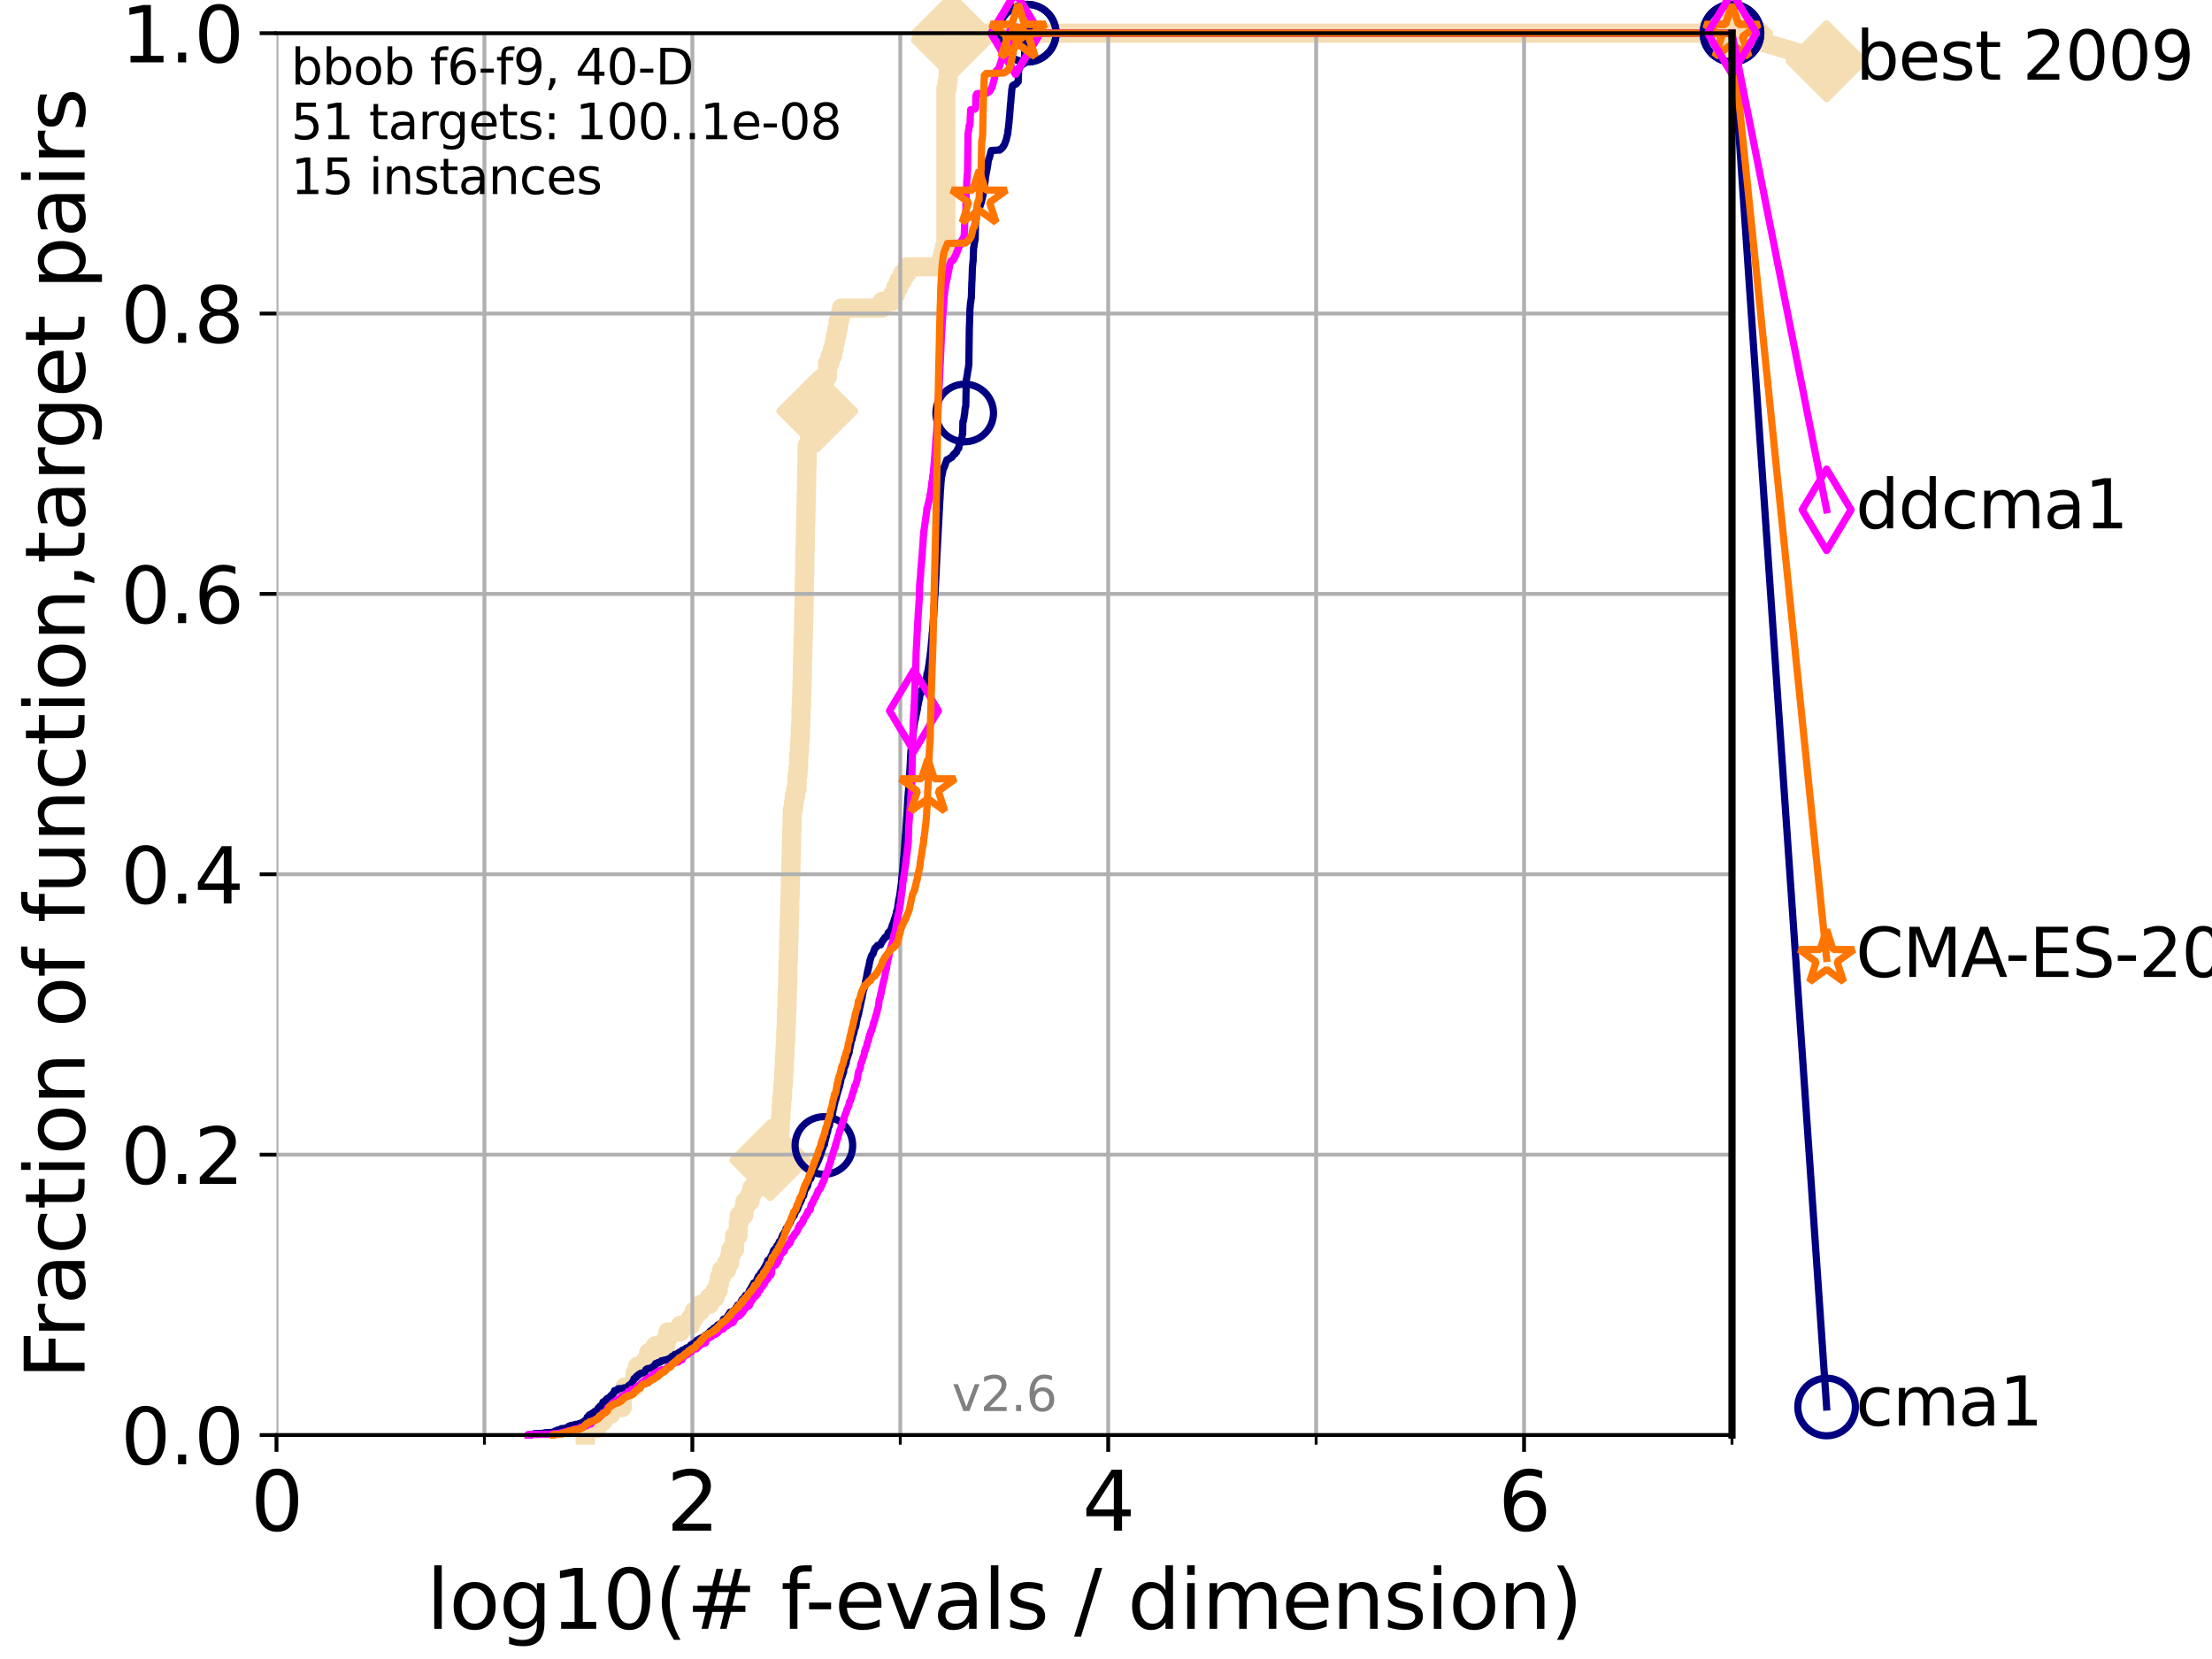 <?xml version="1.0" encoding="utf-8" standalone="no"?>
<!DOCTYPE svg PUBLIC "-//W3C//DTD SVG 1.1//EN"
  "http://www.w3.org/Graphics/SVG/1.1/DTD/svg11.dtd">
<svg xmlns:xlink="http://www.w3.org/1999/xlink" width="460.8pt" height="345.6pt" viewBox="0 0 460.8 345.6" xmlns="http://www.w3.org/2000/svg" version="1.1">
 <defs>
  <style type="text/css">*{stroke-linejoin: round; stroke-linecap: butt}</style>
 </defs>
 <g id="figure_1">
  <g id="patch_1">
   <path d="M 0 345.6 
L 460.8 345.6 
L 460.8 0 
L 0 0 
z
" style="fill: #ffffff"/>
  </g>
  <g id="axes_1">
   <g id="patch_2">
    <path d="M 57.6 298.944 
L 360.806 298.944 
L 360.806 6.912 
L 57.6 6.912 
z
" style="fill: #ffffff"/>
   </g>
   <g id="line2d_1">
    <path d="M 121.924 298.944 
L 121.924 297.512 
L 124.441 297.512 
L 124.441 296.081 
L 125.654 296.081 
L 125.654 294.649 
L 127.181 294.649 
L 127.181 293.218 
L 129.623 293.218 
L 129.633 290.355 
L 130.187 290.355 
L 130.187 288.923 
L 132.163 288.923 
L 132.163 287.492 
L 132.296 287.492 
L 132.296 286.06 
L 132.812 286.06 
L 132.812 284.629 
L 134.605 284.629 
L 134.605 283.197 
L 135.124 283.197 
L 135.124 281.766 
L 136.52 281.766 
L 136.52 280.334 
L 138.737 280.334 
L 138.737 278.903 
L 139.154 278.903 
L 139.154 277.471 
L 141.756 277.471 
L 141.756 276.04 
L 143.86 276.04 
L 143.86 274.608 
L 144.594 274.608 
L 144.594 273.176 
L 145.852 273.176 
L 145.852 271.745 
L 147.781 271.745 
L 147.781 270.313 
L 148.959 270.313 
L 148.959 268.882 
L 149.609 268.882 
L 149.609 267.45 
L 149.883 267.45 
L 149.883 266.019 
L 150.3 266.019 
L 150.3 264.587 
L 151.33 264.587 
L 151.33 263.156 
L 151.973 263.156 
L 151.973 261.724 
L 152.236 261.724 
L 152.236 260.293 
L 153.013 260.293 
L 153.037 257.43 
L 153.747 257.43 
L 153.824 254.567 
L 154.02 254.567 
L 154.02 253.135 
L 154.971 253.135 
L 154.971 251.704 
L 155.204 251.704 
L 155.204 250.272 
L 156.245 250.272 
L 156.245 248.84 
L 156.665 248.84 
L 156.665 247.409 
L 158.104 247.409 
L 158.104 245.977 
L 158.865 245.977 
L 158.865 244.546 
L 159.792 244.546 
L 159.792 243.114 
L 160.443 243.114 
L 160.443 241.683 
L 161.198 241.683 
L 161.198 240.251 
L 161.867 240.251 
L 161.897 237.388 
L 162.261 237.388 
L 162.261 235.957 
L 162.483 235.957 
L 162.579 233.094 
L 162.661 233.094 
L 162.736 230.231 
L 162.815 230.231 
L 162.815 228.799 
L 162.979 228.799 
L 163.09 225.936 
L 163.195 225.936 
L 163.281 223.073 
L 163.373 223.073 
L 163.408 220.21 
L 163.498 220.21 
L 163.582 217.347 
L 163.648 217.347 
L 163.708 214.484 
L 163.77 214.484 
L 163.879 210.189 
L 163.93 210.189 
L 164.031 205.895 
L 164.075 205.895 
L 164.17 200.168 
L 164.222 200.168 
L 164.311 195.874 
L 164.353 195.874 
L 164.422 191.579 
L 164.466 191.579 
L 164.546 187.285 
L 164.581 187.285 
L 164.665 182.99 
L 164.71 182.99 
L 164.8 178.696 
L 164.826 178.696 
L 164.936 172.969 
L 164.977 172.969 
L 165.066 168.675 
L 165.288 168.675 
L 165.288 167.243 
L 165.461 167.243 
L 165.461 165.812 
L 165.737 165.812 
L 165.737 164.38 
L 166.042 164.38 
L 166.042 161.517 
L 166.23 161.517 
L 166.23 160.086 
L 166.371 160.086 
L 166.377 157.223 
L 166.495 157.223 
L 166.591 154.36 
L 166.683 154.36 
L 166.758 151.496 
L 166.797 151.496 
L 166.897 147.202 
L 166.957 147.202 
L 167.062 142.907 
L 167.079 142.907 
L 167.188 137.181 
L 167.221 137.181 
L 167.322 132.887 
L 167.358 132.887 
L 167.467 127.16 
L 167.48 127.16 
L 167.583 120.003 
L 167.617 120.003 
L 167.704 114.277 
L 167.734 114.277 
L 167.824 108.551 
L 167.856 108.551 
L 167.951 102.824 
L 167.987 102.824 
L 168.081 97.098 
L 168.113 97.098 
L 168.147 92.804 
L 168.638 92.804 
L 168.638 91.372 
L 168.979 91.372 
L 168.979 89.941 
L 169.103 89.941 
L 169.103 88.509 
L 169.614 88.509 
L 169.614 87.078 
L 169.986 87.078 
L 169.986 85.646 
L 170.248 85.646 
L 170.248 84.215 
L 170.373 84.215 
L 170.373 82.783 
L 170.858 82.783 
L 170.858 81.352 
L 171.149 81.352 
L 171.149 79.92 
L 171.763 79.92 
L 171.763 78.488 
L 172.355 78.488 
L 172.395 75.625 
L 172.914 75.625 
L 172.914 74.194 
L 173.417 74.194 
L 173.417 72.762 
L 173.76 72.762 
L 173.76 71.331 
L 174.021 71.331 
L 174.021 69.899 
L 174.351 69.899 
L 174.351 68.468 
L 174.58 68.468 
L 174.58 67.036 
L 174.896 67.036 
L 174.896 65.605 
L 175.298 65.605 
L 175.298 64.173 
L 183.803 64.173 
L 183.803 62.742 
L 186.004 62.742 
L 186.004 61.31 
L 186.583 61.31 
L 186.583 59.879 
L 187.229 59.879 
L 187.229 58.447 
L 188.027 58.447 
L 188.027 57.016 
L 188.924 57.016 
L 188.924 55.584 
L 195.987 55.584 
L 195.987 54.152 
L 196.396 54.152 
L 196.396 52.721 
L 196.756 52.721 
L 196.756 51.289 
L 197.05 51.289 
L 197.05 18.364 
L 197.331 18.364 
L 197.331 16.933 
L 197.494 16.933 
L 197.568 14.07 
L 197.851 14.07 
L 197.851 12.638 
L 198.005 12.638 
L 198.114 9.775 
L 198.262 9.775 
L 198.286 6.912 
L 360.806 6.912 
L 360.806 6.912 
" style="fill: none; stroke: #f5deb3; stroke-width: 4; stroke-linecap: square"/>
   </g>
   <g id="line2d_2">
    <defs>
     <path id="mbfce4973ba" d="M -0 7.778 
L 7.778 0 
L 0 -7.778 
L -7.778 -0 
z
" style="stroke: #f5deb3; stroke-width: 1.5; stroke-linejoin: miter"/>
    </defs>
    <g>
     <use xlink:href="#mbfce4973ba" x="160.443" y="241.683" style="fill: #f5deb3; stroke: #f5deb3; stroke-width: 1.5; stroke-linejoin: miter"/>
     <use xlink:href="#mbfce4973ba" x="170.248" y="85.646" style="fill: #f5deb3; stroke: #f5deb3; stroke-width: 1.5; stroke-linejoin: miter"/>
     <use xlink:href="#mbfce4973ba" x="198.286" y="8.344" style="fill: #f5deb3; stroke: #f5deb3; stroke-width: 1.5; stroke-linejoin: miter"/>
     <use xlink:href="#mbfce4973ba" x="198.286" y="6.912" style="fill: #f5deb3; stroke: #f5deb3; stroke-width: 1.5; stroke-linejoin: miter"/>
     <use xlink:href="#mbfce4973ba" x="360.806" y="6.912" style="fill: #f5deb3; stroke: #f5deb3; stroke-width: 1.5; stroke-linejoin: miter"/>
    </g>
   </g>
   <g id="line2d_3">
    <path style="fill: none; stroke: #f5deb3; stroke-width: 4; stroke-linecap: square"/>
    <g/>
   </g>
   <g id="line2d_4">
    <path d="M 360.806 6.912 
L 380.515 12.753 
" style="fill: none; stroke: #f5deb3; stroke-width: 4; stroke-linecap: square"/>
    <g>
     <use xlink:href="#mbfce4973ba" x="360.806" y="6.912" style="fill: #f5deb3; stroke: #f5deb3; stroke-width: 1.5; stroke-linejoin: miter"/>
     <use xlink:href="#mbfce4973ba" x="380.515" y="12.753" style="fill: #f5deb3; stroke: #f5deb3; stroke-width: 1.5; stroke-linejoin: miter"/>
    </g>
   </g>
   <g id="matplotlib.axis_1">
    <g id="xtick_1">
     <g id="line2d_5">
      <path d="M 57.6 298.944 
L 57.6 6.912 
" clip-path="url(#p0394ca308f)" style="fill: none; stroke: #b0b0b0; stroke-width: 0.8; stroke-linecap: square"/>
     </g>
     <g id="line2d_6">
      <defs>
       <path id="m7c82416f40" d="M 0 0 
L 0 3.5 
" style="stroke: #000000; stroke-width: 0.8"/>
      </defs>
      <g>
       <use xlink:href="#m7c82416f40" x="57.6" y="298.944" style="stroke: #000000; stroke-width: 0.8"/>
      </g>
     </g>
     <g id="text_1">
      <!-- 0 -->
      <g transform="translate(52.192 318.861)scale(0.17 -0.17)">
       <defs>
        <path id="DejaVuSans-30" d="M 2034 4250 
Q 1547 4250 1301 3770 
Q 1056 3291 1056 2328 
Q 1056 1369 1301 889 
Q 1547 409 2034 409 
Q 2525 409 2770 889 
Q 3016 1369 3016 2328 
Q 3016 3291 2770 3770 
Q 2525 4250 2034 4250 
z
M 2034 4750 
Q 2819 4750 3233 4129 
Q 3647 3509 3647 2328 
Q 3647 1150 3233 529 
Q 2819 -91 2034 -91 
Q 1250 -91 836 529 
Q 422 1150 422 2328 
Q 422 3509 836 4129 
Q 1250 4750 2034 4750 
z
" transform="scale(0.016)"/>
       </defs>
       <use xlink:href="#DejaVuSans-30"/>
      </g>
     </g>
    </g>
    <g id="xtick_2">
     <g id="line2d_7">
      <path d="M 144.23 298.944 
L 144.23 6.912 
" clip-path="url(#p0394ca308f)" style="fill: none; stroke: #b0b0b0; stroke-width: 0.8; stroke-linecap: square"/>
     </g>
     <g id="line2d_8">
      <g>
       <use xlink:href="#m7c82416f40" x="144.23" y="298.944" style="stroke: #000000; stroke-width: 0.8"/>
      </g>
     </g>
     <g id="text_2">
      <!-- 2 -->
      <g transform="translate(138.822 318.861)scale(0.17 -0.17)">
       <defs>
        <path id="DejaVuSans-32" d="M 1228 531 
L 3431 531 
L 3431 0 
L 469 0 
L 469 531 
Q 828 903 1448 1529 
Q 2069 2156 2228 2338 
Q 2531 2678 2651 2914 
Q 2772 3150 2772 3378 
Q 2772 3750 2511 3984 
Q 2250 4219 1831 4219 
Q 1534 4219 1204 4116 
Q 875 4013 500 3803 
L 500 4441 
Q 881 4594 1212 4672 
Q 1544 4750 1819 4750 
Q 2544 4750 2975 4387 
Q 3406 4025 3406 3419 
Q 3406 3131 3298 2873 
Q 3191 2616 2906 2266 
Q 2828 2175 2409 1742 
Q 1991 1309 1228 531 
z
" transform="scale(0.016)"/>
       </defs>
       <use xlink:href="#DejaVuSans-32"/>
      </g>
     </g>
    </g>
    <g id="xtick_3">
     <g id="line2d_9">
      <path d="M 230.861 298.944 
L 230.861 6.912 
" clip-path="url(#p0394ca308f)" style="fill: none; stroke: #b0b0b0; stroke-width: 0.8; stroke-linecap: square"/>
     </g>
     <g id="line2d_10">
      <g>
       <use xlink:href="#m7c82416f40" x="230.861" y="298.944" style="stroke: #000000; stroke-width: 0.8"/>
      </g>
     </g>
     <g id="text_3">
      <!-- 4 -->
      <g transform="translate(225.453 318.861)scale(0.17 -0.17)">
       <defs>
        <path id="DejaVuSans-34" d="M 2419 4116 
L 825 1625 
L 2419 1625 
L 2419 4116 
z
M 2253 4666 
L 3047 4666 
L 3047 1625 
L 3713 1625 
L 3713 1100 
L 3047 1100 
L 3047 0 
L 2419 0 
L 2419 1100 
L 313 1100 
L 313 1709 
L 2253 4666 
z
" transform="scale(0.016)"/>
       </defs>
       <use xlink:href="#DejaVuSans-34"/>
      </g>
     </g>
    </g>
    <g id="xtick_4">
     <g id="line2d_11">
      <path d="M 317.491 298.944 
L 317.491 6.912 
" clip-path="url(#p0394ca308f)" style="fill: none; stroke: #b0b0b0; stroke-width: 0.8; stroke-linecap: square"/>
     </g>
     <g id="line2d_12">
      <g>
       <use xlink:href="#m7c82416f40" x="317.491" y="298.944" style="stroke: #000000; stroke-width: 0.8"/>
      </g>
     </g>
     <g id="text_4">
      <!-- 6 -->
      <g transform="translate(312.083 318.861)scale(0.17 -0.17)">
       <defs>
        <path id="DejaVuSans-36" d="M 2113 2584 
Q 1688 2584 1439 2293 
Q 1191 2003 1191 1497 
Q 1191 994 1439 701 
Q 1688 409 2113 409 
Q 2538 409 2786 701 
Q 3034 994 3034 1497 
Q 3034 2003 2786 2293 
Q 2538 2584 2113 2584 
z
M 3366 4563 
L 3366 3988 
Q 3128 4100 2886 4159 
Q 2644 4219 2406 4219 
Q 1781 4219 1451 3797 
Q 1122 3375 1075 2522 
Q 1259 2794 1537 2939 
Q 1816 3084 2150 3084 
Q 2853 3084 3261 2657 
Q 3669 2231 3669 1497 
Q 3669 778 3244 343 
Q 2819 -91 2113 -91 
Q 1303 -91 875 529 
Q 447 1150 447 2328 
Q 447 3434 972 4092 
Q 1497 4750 2381 4750 
Q 2619 4750 2861 4703 
Q 3103 4656 3366 4563 
z
" transform="scale(0.016)"/>
       </defs>
       <use xlink:href="#DejaVuSans-36"/>
      </g>
     </g>
    </g>
    <g id="xtick_5">
     <g id="line2d_13">
      <path d="M 100.915 298.944 
L 100.915 6.912 
" clip-path="url(#p0394ca308f)" style="fill: none; stroke: #b0b0b0; stroke-width: 0.8; stroke-linecap: square"/>
     </g>
     <g id="line2d_14">
      <defs>
       <path id="m4e7000d00e" d="M 0 0 
L 0 2 
" style="stroke: #000000; stroke-width: 0.6"/>
      </defs>
      <g>
       <use xlink:href="#m4e7000d00e" x="100.915" y="298.944" style="stroke: #000000; stroke-width: 0.6"/>
      </g>
     </g>
    </g>
    <g id="xtick_6">
     <g id="line2d_15">
      <path d="M 187.546 298.944 
L 187.546 6.912 
" clip-path="url(#p0394ca308f)" style="fill: none; stroke: #b0b0b0; stroke-width: 0.8; stroke-linecap: square"/>
     </g>
     <g id="line2d_16">
      <g>
       <use xlink:href="#m4e7000d00e" x="187.546" y="298.944" style="stroke: #000000; stroke-width: 0.6"/>
      </g>
     </g>
    </g>
    <g id="xtick_7">
     <g id="line2d_17">
      <path d="M 274.176 298.944 
L 274.176 6.912 
" clip-path="url(#p0394ca308f)" style="fill: none; stroke: #b0b0b0; stroke-width: 0.8; stroke-linecap: square"/>
     </g>
     <g id="line2d_18">
      <g>
       <use xlink:href="#m4e7000d00e" x="274.176" y="298.944" style="stroke: #000000; stroke-width: 0.6"/>
      </g>
     </g>
    </g>
    <g id="xtick_8">
     <g id="line2d_19">
      <path d="M 360.806 298.944 
L 360.806 6.912 
" clip-path="url(#p0394ca308f)" style="fill: none; stroke: #b0b0b0; stroke-width: 0.8; stroke-linecap: square"/>
     </g>
     <g id="line2d_20">
      <g>
       <use xlink:href="#m4e7000d00e" x="360.806" y="298.944" style="stroke: #000000; stroke-width: 0.6"/>
      </g>
     </g>
    </g>
    <g id="text_5">
     <!-- log10(# f-evals / dimension) -->
     <g transform="translate(88.823 339.314)scale(0.17 -0.17)">
      <defs>
       <path id="DejaVuSans-6c" d="M 603 4863 
L 1178 4863 
L 1178 0 
L 603 0 
L 603 4863 
z
" transform="scale(0.016)"/>
       <path id="DejaVuSans-6f" d="M 1959 3097 
Q 1497 3097 1228 2736 
Q 959 2375 959 1747 
Q 959 1119 1226 758 
Q 1494 397 1959 397 
Q 2419 397 2687 759 
Q 2956 1122 2956 1747 
Q 2956 2369 2687 2733 
Q 2419 3097 1959 3097 
z
M 1959 3584 
Q 2709 3584 3137 3096 
Q 3566 2609 3566 1747 
Q 3566 888 3137 398 
Q 2709 -91 1959 -91 
Q 1206 -91 779 398 
Q 353 888 353 1747 
Q 353 2609 779 3096 
Q 1206 3584 1959 3584 
z
" transform="scale(0.016)"/>
       <path id="DejaVuSans-67" d="M 2906 1791 
Q 2906 2416 2648 2759 
Q 2391 3103 1925 3103 
Q 1463 3103 1205 2759 
Q 947 2416 947 1791 
Q 947 1169 1205 825 
Q 1463 481 1925 481 
Q 2391 481 2648 825 
Q 2906 1169 2906 1791 
z
M 3481 434 
Q 3481 -459 3084 -895 
Q 2688 -1331 1869 -1331 
Q 1566 -1331 1297 -1286 
Q 1028 -1241 775 -1147 
L 775 -588 
Q 1028 -725 1275 -790 
Q 1522 -856 1778 -856 
Q 2344 -856 2625 -561 
Q 2906 -266 2906 331 
L 2906 616 
Q 2728 306 2450 153 
Q 2172 0 1784 0 
Q 1141 0 747 490 
Q 353 981 353 1791 
Q 353 2603 747 3093 
Q 1141 3584 1784 3584 
Q 2172 3584 2450 3431 
Q 2728 3278 2906 2969 
L 2906 3500 
L 3481 3500 
L 3481 434 
z
" transform="scale(0.016)"/>
       <path id="DejaVuSans-31" d="M 794 531 
L 1825 531 
L 1825 4091 
L 703 3866 
L 703 4441 
L 1819 4666 
L 2450 4666 
L 2450 531 
L 3481 531 
L 3481 0 
L 794 0 
L 794 531 
z
" transform="scale(0.016)"/>
       <path id="DejaVuSans-28" d="M 1984 4856 
Q 1566 4138 1362 3434 
Q 1159 2731 1159 2009 
Q 1159 1288 1364 580 
Q 1569 -128 1984 -844 
L 1484 -844 
Q 1016 -109 783 600 
Q 550 1309 550 2009 
Q 550 2706 781 3412 
Q 1013 4119 1484 4856 
L 1984 4856 
z
" transform="scale(0.016)"/>
       <path id="DejaVuSans-23" d="M 3272 2816 
L 2363 2816 
L 2100 1772 
L 3016 1772 
L 3272 2816 
z
M 2803 4594 
L 2478 3297 
L 3391 3297 
L 3719 4594 
L 4219 4594 
L 3897 3297 
L 4872 3297 
L 4872 2816 
L 3775 2816 
L 3519 1772 
L 4513 1772 
L 4513 1294 
L 3397 1294 
L 3072 0 
L 2572 0 
L 2894 1294 
L 1978 1294 
L 1656 0 
L 1153 0 
L 1478 1294 
L 494 1294 
L 494 1772 
L 1594 1772 
L 1856 2816 
L 850 2816 
L 850 3297 
L 1978 3297 
L 2297 4594 
L 2803 4594 
z
" transform="scale(0.016)"/>
       <path id="DejaVuSans-20" transform="scale(0.016)"/>
       <path id="DejaVuSans-66" d="M 2375 4863 
L 2375 4384 
L 1825 4384 
Q 1516 4384 1395 4259 
Q 1275 4134 1275 3809 
L 1275 3500 
L 2222 3500 
L 2222 3053 
L 1275 3053 
L 1275 0 
L 697 0 
L 697 3053 
L 147 3053 
L 147 3500 
L 697 3500 
L 697 3744 
Q 697 4328 969 4595 
Q 1241 4863 1831 4863 
L 2375 4863 
z
" transform="scale(0.016)"/>
       <path id="DejaVuSans-2d" d="M 313 2009 
L 1997 2009 
L 1997 1497 
L 313 1497 
L 313 2009 
z
" transform="scale(0.016)"/>
       <path id="DejaVuSans-65" d="M 3597 1894 
L 3597 1613 
L 953 1613 
Q 991 1019 1311 708 
Q 1631 397 2203 397 
Q 2534 397 2845 478 
Q 3156 559 3463 722 
L 3463 178 
Q 3153 47 2828 -22 
Q 2503 -91 2169 -91 
Q 1331 -91 842 396 
Q 353 884 353 1716 
Q 353 2575 817 3079 
Q 1281 3584 2069 3584 
Q 2775 3584 3186 3129 
Q 3597 2675 3597 1894 
z
M 3022 2063 
Q 3016 2534 2758 2815 
Q 2500 3097 2075 3097 
Q 1594 3097 1305 2825 
Q 1016 2553 972 2059 
L 3022 2063 
z
" transform="scale(0.016)"/>
       <path id="DejaVuSans-76" d="M 191 3500 
L 800 3500 
L 1894 563 
L 2988 3500 
L 3597 3500 
L 2284 0 
L 1503 0 
L 191 3500 
z
" transform="scale(0.016)"/>
       <path id="DejaVuSans-61" d="M 2194 1759 
Q 1497 1759 1228 1600 
Q 959 1441 959 1056 
Q 959 750 1161 570 
Q 1363 391 1709 391 
Q 2188 391 2477 730 
Q 2766 1069 2766 1631 
L 2766 1759 
L 2194 1759 
z
M 3341 1997 
L 3341 0 
L 2766 0 
L 2766 531 
Q 2569 213 2275 61 
Q 1981 -91 1556 -91 
Q 1019 -91 701 211 
Q 384 513 384 1019 
Q 384 1609 779 1909 
Q 1175 2209 1959 2209 
L 2766 2209 
L 2766 2266 
Q 2766 2663 2505 2880 
Q 2244 3097 1772 3097 
Q 1472 3097 1187 3025 
Q 903 2953 641 2809 
L 641 3341 
Q 956 3463 1253 3523 
Q 1550 3584 1831 3584 
Q 2591 3584 2966 3190 
Q 3341 2797 3341 1997 
z
" transform="scale(0.016)"/>
       <path id="DejaVuSans-73" d="M 2834 3397 
L 2834 2853 
Q 2591 2978 2328 3040 
Q 2066 3103 1784 3103 
Q 1356 3103 1142 2972 
Q 928 2841 928 2578 
Q 928 2378 1081 2264 
Q 1234 2150 1697 2047 
L 1894 2003 
Q 2506 1872 2764 1633 
Q 3022 1394 3022 966 
Q 3022 478 2636 193 
Q 2250 -91 1575 -91 
Q 1294 -91 989 -36 
Q 684 19 347 128 
L 347 722 
Q 666 556 975 473 
Q 1284 391 1588 391 
Q 1994 391 2212 530 
Q 2431 669 2431 922 
Q 2431 1156 2273 1281 
Q 2116 1406 1581 1522 
L 1381 1569 
Q 847 1681 609 1914 
Q 372 2147 372 2553 
Q 372 3047 722 3315 
Q 1072 3584 1716 3584 
Q 2034 3584 2315 3537 
Q 2597 3491 2834 3397 
z
" transform="scale(0.016)"/>
       <path id="DejaVuSans-2f" d="M 1625 4666 
L 2156 4666 
L 531 -594 
L 0 -594 
L 1625 4666 
z
" transform="scale(0.016)"/>
       <path id="DejaVuSans-64" d="M 2906 2969 
L 2906 4863 
L 3481 4863 
L 3481 0 
L 2906 0 
L 2906 525 
Q 2725 213 2448 61 
Q 2172 -91 1784 -91 
Q 1150 -91 751 415 
Q 353 922 353 1747 
Q 353 2572 751 3078 
Q 1150 3584 1784 3584 
Q 2172 3584 2448 3432 
Q 2725 3281 2906 2969 
z
M 947 1747 
Q 947 1113 1208 752 
Q 1469 391 1925 391 
Q 2381 391 2643 752 
Q 2906 1113 2906 1747 
Q 2906 2381 2643 2742 
Q 2381 3103 1925 3103 
Q 1469 3103 1208 2742 
Q 947 2381 947 1747 
z
" transform="scale(0.016)"/>
       <path id="DejaVuSans-69" d="M 603 3500 
L 1178 3500 
L 1178 0 
L 603 0 
L 603 3500 
z
M 603 4863 
L 1178 4863 
L 1178 4134 
L 603 4134 
L 603 4863 
z
" transform="scale(0.016)"/>
       <path id="DejaVuSans-6d" d="M 3328 2828 
Q 3544 3216 3844 3400 
Q 4144 3584 4550 3584 
Q 5097 3584 5394 3201 
Q 5691 2819 5691 2113 
L 5691 0 
L 5113 0 
L 5113 2094 
Q 5113 2597 4934 2840 
Q 4756 3084 4391 3084 
Q 3944 3084 3684 2787 
Q 3425 2491 3425 1978 
L 3425 0 
L 2847 0 
L 2847 2094 
Q 2847 2600 2669 2842 
Q 2491 3084 2119 3084 
Q 1678 3084 1418 2786 
Q 1159 2488 1159 1978 
L 1159 0 
L 581 0 
L 581 3500 
L 1159 3500 
L 1159 2956 
Q 1356 3278 1631 3431 
Q 1906 3584 2284 3584 
Q 2666 3584 2933 3390 
Q 3200 3197 3328 2828 
z
" transform="scale(0.016)"/>
       <path id="DejaVuSans-6e" d="M 3513 2113 
L 3513 0 
L 2938 0 
L 2938 2094 
Q 2938 2591 2744 2837 
Q 2550 3084 2163 3084 
Q 1697 3084 1428 2787 
Q 1159 2491 1159 1978 
L 1159 0 
L 581 0 
L 581 3500 
L 1159 3500 
L 1159 2956 
Q 1366 3272 1645 3428 
Q 1925 3584 2291 3584 
Q 2894 3584 3203 3211 
Q 3513 2838 3513 2113 
z
" transform="scale(0.016)"/>
       <path id="DejaVuSans-29" d="M 513 4856 
L 1013 4856 
Q 1481 4119 1714 3412 
Q 1947 2706 1947 2009 
Q 1947 1309 1714 600 
Q 1481 -109 1013 -844 
L 513 -844 
Q 928 -128 1133 580 
Q 1338 1288 1338 2009 
Q 1338 2731 1133 3434 
Q 928 4138 513 4856 
z
" transform="scale(0.016)"/>
      </defs>
      <use xlink:href="#DejaVuSans-6c"/>
      <use xlink:href="#DejaVuSans-6f" x="27.783"/>
      <use xlink:href="#DejaVuSans-67" x="88.965"/>
      <use xlink:href="#DejaVuSans-31" x="152.441"/>
      <use xlink:href="#DejaVuSans-30" x="216.064"/>
      <use xlink:href="#DejaVuSans-28" x="279.688"/>
      <use xlink:href="#DejaVuSans-23" x="318.701"/>
      <use xlink:href="#DejaVuSans-20" x="402.49"/>
      <use xlink:href="#DejaVuSans-66" x="434.277"/>
      <use xlink:href="#DejaVuSans-2d" x="463.982"/>
      <use xlink:href="#DejaVuSans-65" x="500.066"/>
      <use xlink:href="#DejaVuSans-76" x="561.59"/>
      <use xlink:href="#DejaVuSans-61" x="620.77"/>
      <use xlink:href="#DejaVuSans-6c" x="682.049"/>
      <use xlink:href="#DejaVuSans-73" x="709.832"/>
      <use xlink:href="#DejaVuSans-20" x="761.932"/>
      <use xlink:href="#DejaVuSans-2f" x="793.719"/>
      <use xlink:href="#DejaVuSans-20" x="827.41"/>
      <use xlink:href="#DejaVuSans-64" x="859.197"/>
      <use xlink:href="#DejaVuSans-69" x="922.674"/>
      <use xlink:href="#DejaVuSans-6d" x="950.457"/>
      <use xlink:href="#DejaVuSans-65" x="1047.869"/>
      <use xlink:href="#DejaVuSans-6e" x="1109.393"/>
      <use xlink:href="#DejaVuSans-73" x="1172.771"/>
      <use xlink:href="#DejaVuSans-69" x="1224.871"/>
      <use xlink:href="#DejaVuSans-6f" x="1252.654"/>
      <use xlink:href="#DejaVuSans-6e" x="1313.836"/>
      <use xlink:href="#DejaVuSans-29" x="1377.215"/>
     </g>
    </g>
   </g>
   <g id="matplotlib.axis_2">
    <g id="ytick_1">
     <g id="line2d_21">
      <path d="M 57.6 298.944 
L 360.806 298.944 
" clip-path="url(#p0394ca308f)" style="fill: none; stroke: #b0b0b0; stroke-width: 0.8; stroke-linecap: square"/>
     </g>
     <g id="line2d_22">
      <defs>
       <path id="mfc61fa4b46" d="M 0 0 
L -3.5 0 
" style="stroke: #000000; stroke-width: 0.8"/>
      </defs>
      <g>
       <use xlink:href="#mfc61fa4b46" x="57.6" y="298.944" style="stroke: #000000; stroke-width: 0.8"/>
      </g>
     </g>
     <g id="text_6">
      <!-- 0.0 -->
      <g transform="translate(25.155 305.023)scale(0.16 -0.16)">
       <defs>
        <path id="DejaVuSans-2e" d="M 684 794 
L 1344 794 
L 1344 0 
L 684 0 
L 684 794 
z
" transform="scale(0.016)"/>
       </defs>
       <use xlink:href="#DejaVuSans-30"/>
       <use xlink:href="#DejaVuSans-2e" x="63.623"/>
       <use xlink:href="#DejaVuSans-30" x="95.41"/>
      </g>
     </g>
    </g>
    <g id="ytick_2">
     <g id="line2d_23">
      <path d="M 57.6 240.538 
L 360.806 240.538 
" clip-path="url(#p0394ca308f)" style="fill: none; stroke: #b0b0b0; stroke-width: 0.8; stroke-linecap: square"/>
     </g>
     <g id="line2d_24">
      <g>
       <use xlink:href="#mfc61fa4b46" x="57.6" y="240.538" style="stroke: #000000; stroke-width: 0.8"/>
      </g>
     </g>
     <g id="text_7">
      <!-- 0.2 -->
      <g transform="translate(25.155 246.616)scale(0.16 -0.16)">
       <use xlink:href="#DejaVuSans-30"/>
       <use xlink:href="#DejaVuSans-2e" x="63.623"/>
       <use xlink:href="#DejaVuSans-32" x="95.41"/>
      </g>
     </g>
    </g>
    <g id="ytick_3">
     <g id="line2d_25">
      <path d="M 57.6 182.131 
L 360.806 182.131 
" clip-path="url(#p0394ca308f)" style="fill: none; stroke: #b0b0b0; stroke-width: 0.8; stroke-linecap: square"/>
     </g>
     <g id="line2d_26">
      <g>
       <use xlink:href="#mfc61fa4b46" x="57.6" y="182.131" style="stroke: #000000; stroke-width: 0.8"/>
      </g>
     </g>
     <g id="text_8">
      <!-- 0.4 -->
      <g transform="translate(25.155 188.21)scale(0.16 -0.16)">
       <use xlink:href="#DejaVuSans-30"/>
       <use xlink:href="#DejaVuSans-2e" x="63.623"/>
       <use xlink:href="#DejaVuSans-34" x="95.41"/>
      </g>
     </g>
    </g>
    <g id="ytick_4">
     <g id="line2d_27">
      <path d="M 57.6 123.725 
L 360.806 123.725 
" clip-path="url(#p0394ca308f)" style="fill: none; stroke: #b0b0b0; stroke-width: 0.8; stroke-linecap: square"/>
     </g>
     <g id="line2d_28">
      <g>
       <use xlink:href="#mfc61fa4b46" x="57.6" y="123.725" style="stroke: #000000; stroke-width: 0.8"/>
      </g>
     </g>
     <g id="text_9">
      <!-- 0.6 -->
      <g transform="translate(25.155 129.804)scale(0.16 -0.16)">
       <use xlink:href="#DejaVuSans-30"/>
       <use xlink:href="#DejaVuSans-2e" x="63.623"/>
       <use xlink:href="#DejaVuSans-36" x="95.41"/>
      </g>
     </g>
    </g>
    <g id="ytick_5">
     <g id="line2d_29">
      <path d="M 57.6 65.318 
L 360.806 65.318 
" clip-path="url(#p0394ca308f)" style="fill: none; stroke: #b0b0b0; stroke-width: 0.8; stroke-linecap: square"/>
     </g>
     <g id="line2d_30">
      <g>
       <use xlink:href="#mfc61fa4b46" x="57.6" y="65.318" style="stroke: #000000; stroke-width: 0.8"/>
      </g>
     </g>
     <g id="text_10">
      <!-- 0.8 -->
      <g transform="translate(25.155 71.397)scale(0.16 -0.16)">
       <defs>
        <path id="DejaVuSans-38" d="M 2034 2216 
Q 1584 2216 1326 1975 
Q 1069 1734 1069 1313 
Q 1069 891 1326 650 
Q 1584 409 2034 409 
Q 2484 409 2743 651 
Q 3003 894 3003 1313 
Q 3003 1734 2745 1975 
Q 2488 2216 2034 2216 
z
M 1403 2484 
Q 997 2584 770 2862 
Q 544 3141 544 3541 
Q 544 4100 942 4425 
Q 1341 4750 2034 4750 
Q 2731 4750 3128 4425 
Q 3525 4100 3525 3541 
Q 3525 3141 3298 2862 
Q 3072 2584 2669 2484 
Q 3125 2378 3379 2068 
Q 3634 1759 3634 1313 
Q 3634 634 3220 271 
Q 2806 -91 2034 -91 
Q 1263 -91 848 271 
Q 434 634 434 1313 
Q 434 1759 690 2068 
Q 947 2378 1403 2484 
z
M 1172 3481 
Q 1172 3119 1398 2916 
Q 1625 2713 2034 2713 
Q 2441 2713 2670 2916 
Q 2900 3119 2900 3481 
Q 2900 3844 2670 4047 
Q 2441 4250 2034 4250 
Q 1625 4250 1398 4047 
Q 1172 3844 1172 3481 
z
" transform="scale(0.016)"/>
       </defs>
       <use xlink:href="#DejaVuSans-30"/>
       <use xlink:href="#DejaVuSans-2e" x="63.623"/>
       <use xlink:href="#DejaVuSans-38" x="95.41"/>
      </g>
     </g>
    </g>
    <g id="ytick_6">
     <g id="line2d_31">
      <path d="M 57.6 6.912 
L 360.806 6.912 
" clip-path="url(#p0394ca308f)" style="fill: none; stroke: #b0b0b0; stroke-width: 0.8; stroke-linecap: square"/>
     </g>
     <g id="line2d_32">
      <g>
       <use xlink:href="#mfc61fa4b46" x="57.6" y="6.912" style="stroke: #000000; stroke-width: 0.8"/>
      </g>
     </g>
     <g id="text_11">
      <!-- 1.0 -->
      <g transform="translate(25.155 12.991)scale(0.16 -0.16)">
       <use xlink:href="#DejaVuSans-31"/>
       <use xlink:href="#DejaVuSans-2e" x="63.623"/>
       <use xlink:href="#DejaVuSans-30" x="95.41"/>
      </g>
     </g>
    </g>
    <g id="text_12">
     <!-- Fraction of function,target pairs -->
     <g transform="translate(17.62 287.313)rotate(-90)scale(0.17 -0.17)">
      <defs>
       <path id="DejaVuSans-46" d="M 628 4666 
L 3309 4666 
L 3309 4134 
L 1259 4134 
L 1259 2759 
L 3109 2759 
L 3109 2228 
L 1259 2228 
L 1259 0 
L 628 0 
L 628 4666 
z
" transform="scale(0.016)"/>
       <path id="DejaVuSans-72" d="M 2631 2963 
Q 2534 3019 2420 3045 
Q 2306 3072 2169 3072 
Q 1681 3072 1420 2755 
Q 1159 2438 1159 1844 
L 1159 0 
L 581 0 
L 581 3500 
L 1159 3500 
L 1159 2956 
Q 1341 3275 1631 3429 
Q 1922 3584 2338 3584 
Q 2397 3584 2469 3576 
Q 2541 3569 2628 3553 
L 2631 2963 
z
" transform="scale(0.016)"/>
       <path id="DejaVuSans-63" d="M 3122 3366 
L 3122 2828 
Q 2878 2963 2633 3030 
Q 2388 3097 2138 3097 
Q 1578 3097 1268 2742 
Q 959 2388 959 1747 
Q 959 1106 1268 751 
Q 1578 397 2138 397 
Q 2388 397 2633 464 
Q 2878 531 3122 666 
L 3122 134 
Q 2881 22 2623 -34 
Q 2366 -91 2075 -91 
Q 1284 -91 818 406 
Q 353 903 353 1747 
Q 353 2603 823 3093 
Q 1294 3584 2113 3584 
Q 2378 3584 2631 3529 
Q 2884 3475 3122 3366 
z
" transform="scale(0.016)"/>
       <path id="DejaVuSans-74" d="M 1172 4494 
L 1172 3500 
L 2356 3500 
L 2356 3053 
L 1172 3053 
L 1172 1153 
Q 1172 725 1289 603 
Q 1406 481 1766 481 
L 2356 481 
L 2356 0 
L 1766 0 
Q 1100 0 847 248 
Q 594 497 594 1153 
L 594 3053 
L 172 3053 
L 172 3500 
L 594 3500 
L 594 4494 
L 1172 4494 
z
" transform="scale(0.016)"/>
       <path id="DejaVuSans-75" d="M 544 1381 
L 544 3500 
L 1119 3500 
L 1119 1403 
Q 1119 906 1312 657 
Q 1506 409 1894 409 
Q 2359 409 2629 706 
Q 2900 1003 2900 1516 
L 2900 3500 
L 3475 3500 
L 3475 0 
L 2900 0 
L 2900 538 
Q 2691 219 2414 64 
Q 2138 -91 1772 -91 
Q 1169 -91 856 284 
Q 544 659 544 1381 
z
M 1991 3584 
L 1991 3584 
z
" transform="scale(0.016)"/>
       <path id="DejaVuSans-2c" d="M 750 794 
L 1409 794 
L 1409 256 
L 897 -744 
L 494 -744 
L 750 256 
L 750 794 
z
" transform="scale(0.016)"/>
       <path id="DejaVuSans-70" d="M 1159 525 
L 1159 -1331 
L 581 -1331 
L 581 3500 
L 1159 3500 
L 1159 2969 
Q 1341 3281 1617 3432 
Q 1894 3584 2278 3584 
Q 2916 3584 3314 3078 
Q 3713 2572 3713 1747 
Q 3713 922 3314 415 
Q 2916 -91 2278 -91 
Q 1894 -91 1617 61 
Q 1341 213 1159 525 
z
M 3116 1747 
Q 3116 2381 2855 2742 
Q 2594 3103 2138 3103 
Q 1681 3103 1420 2742 
Q 1159 2381 1159 1747 
Q 1159 1113 1420 752 
Q 1681 391 2138 391 
Q 2594 391 2855 752 
Q 3116 1113 3116 1747 
z
" transform="scale(0.016)"/>
      </defs>
      <use xlink:href="#DejaVuSans-46"/>
      <use xlink:href="#DejaVuSans-72" x="50.27"/>
      <use xlink:href="#DejaVuSans-61" x="91.383"/>
      <use xlink:href="#DejaVuSans-63" x="152.662"/>
      <use xlink:href="#DejaVuSans-74" x="207.643"/>
      <use xlink:href="#DejaVuSans-69" x="246.852"/>
      <use xlink:href="#DejaVuSans-6f" x="274.635"/>
      <use xlink:href="#DejaVuSans-6e" x="335.816"/>
      <use xlink:href="#DejaVuSans-20" x="399.195"/>
      <use xlink:href="#DejaVuSans-6f" x="430.982"/>
      <use xlink:href="#DejaVuSans-66" x="492.164"/>
      <use xlink:href="#DejaVuSans-20" x="527.369"/>
      <use xlink:href="#DejaVuSans-66" x="559.156"/>
      <use xlink:href="#DejaVuSans-75" x="594.361"/>
      <use xlink:href="#DejaVuSans-6e" x="657.74"/>
      <use xlink:href="#DejaVuSans-63" x="721.119"/>
      <use xlink:href="#DejaVuSans-74" x="776.1"/>
      <use xlink:href="#DejaVuSans-69" x="815.309"/>
      <use xlink:href="#DejaVuSans-6f" x="843.092"/>
      <use xlink:href="#DejaVuSans-6e" x="904.273"/>
      <use xlink:href="#DejaVuSans-2c" x="967.652"/>
      <use xlink:href="#DejaVuSans-74" x="999.439"/>
      <use xlink:href="#DejaVuSans-61" x="1038.648"/>
      <use xlink:href="#DejaVuSans-72" x="1099.928"/>
      <use xlink:href="#DejaVuSans-67" x="1139.291"/>
      <use xlink:href="#DejaVuSans-65" x="1202.768"/>
      <use xlink:href="#DejaVuSans-74" x="1264.291"/>
      <use xlink:href="#DejaVuSans-20" x="1303.5"/>
      <use xlink:href="#DejaVuSans-70" x="1335.287"/>
      <use xlink:href="#DejaVuSans-61" x="1398.764"/>
      <use xlink:href="#DejaVuSans-69" x="1460.043"/>
      <use xlink:href="#DejaVuSans-72" x="1487.826"/>
      <use xlink:href="#DejaVuSans-73" x="1528.939"/>
     </g>
    </g>
   </g>
   <g id="line2d_33">
    <defs>
     <path id="m4cac8f7515" d="M 0 1.5 
C 0.398 1.5 0.779 1.342 1.061 1.061 
C 1.342 0.779 1.5 0.398 1.5 0 
C 1.5 -0.398 1.342 -0.779 1.061 -1.061 
C 0.779 -1.342 0.398 -1.5 0 -1.5 
C -0.398 -1.5 -0.779 -1.342 -1.061 -1.061 
C -1.342 -0.779 -1.5 -0.398 -1.5 0 
C -1.5 0.398 -1.342 0.779 -1.061 1.061 
C -0.779 1.342 -0.398 1.5 0 1.5 
z
" style="stroke: #f5deb3"/>
    </defs>
    <g>
     <use xlink:href="#m4cac8f7515" x="198.286" y="6.912" style="fill: #f5deb3; stroke: #f5deb3"/>
     <use xlink:href="#m4cac8f7515" x="198.286" y="6.912" style="fill: #f5deb3; stroke: #f5deb3"/>
    </g>
   </g>
   <g id="line2d_34">
    <defs>
     <path id="mf8df03fa30" d="M 0 1.5 
C 0.398 1.5 0.779 1.342 1.061 1.061 
C 1.342 0.779 1.5 0.398 1.5 0 
C 1.5 -0.398 1.342 -0.779 1.061 -1.061 
C 0.779 -1.342 0.398 -1.5 0 -1.5 
C -0.398 -1.5 -0.779 -1.342 -1.061 -1.061 
C -1.342 -0.779 -1.5 -0.398 -1.5 0 
C -1.5 0.398 -1.342 0.779 -1.061 1.061 
C -0.779 1.342 -0.398 1.5 0 1.5 
z
" style="stroke: #000080"/>
    </defs>
    <g>
     <use xlink:href="#mf8df03fa30" x="214" y="6.912" style="fill: #000080; stroke: #000080"/>
     <use xlink:href="#mf8df03fa30" x="214" y="6.912" style="fill: #000080; stroke: #000080"/>
    </g>
   </g>
   <g id="line2d_35">
    <path d="M 110.221 298.944 
L 110.221 298.849 
L 111.253 298.753 
L 111.253 298.658 
L 113.478 298.562 
L 113.478 298.467 
L 115.293 298.371 
L 115.293 298.276 
L 115.683 298.181 
L 115.683 298.085 
L 116.17 297.99 
L 116.17 297.894 
L 116.827 297.799 
L 116.928 297.608 
L 117.963 297.512 
L 117.963 297.417 
L 118.376 297.322 
L 118.451 297.131 
L 118.872 297.035 
L 118.872 296.94 
L 119.756 296.844 
L 119.756 296.749 
L 120.6 296.654 
L 120.6 296.558 
L 121.154 296.463 
L 121.154 296.367 
L 121.535 296.272 
L 121.535 296.176 
L 121.738 296.081 
L 121.738 295.986 
L 122.123 295.89 
L 122.168 295.604 
L 122.259 295.508 
L 122.32 295.222 
L 122.544 295.127 
L 122.648 294.936 
L 122.752 294.84 
L 122.752 294.745 
L 123.145 294.649 
L 123.246 294.459 
L 123.587 294.363 
L 123.686 294.172 
L 123.936 294.077 
L 123.936 293.981 
L 124.265 293.886 
L 124.265 293.79 
L 124.575 293.695 
L 124.616 293.313 
L 124.92 293.218 
L 124.959 292.932 
L 125.412 292.836 
L 125.514 292.359 
L 125.603 292.264 
L 125.603 292.073 
L 125.929 291.977 
L 125.929 291.882 
L 126.14 291.786 
L 126.226 291.595 
L 126.384 291.5 
L 126.481 291.309 
L 126.994 291.214 
L 127.099 290.927 
L 127.227 290.832 
L 127.227 290.737 
L 127.527 290.641 
L 127.607 290.355 
L 127.833 290.259 
L 127.934 290.069 
L 127.978 289.973 
L 128.012 289.687 
L 128.539 289.591 
L 128.539 289.496 
L 128.754 289.4 
L 128.754 289.305 
L 129.967 289.21 
L 129.967 289.114 
L 130.821 289.019 
L 130.926 288.637 
L 131.21 288.542 
L 131.21 288.446 
L 131.462 288.351 
L 131.536 288.16 
L 131.656 288.064 
L 131.729 287.874 
L 131.829 287.778 
L 131.92 287.587 
L 132.01 287.492 
L 132.064 287.205 
L 132.314 287.11 
L 132.314 287.015 
L 132.534 286.919 
L 132.56 286.728 
L 132.812 286.633 
L 132.898 286.442 
L 133.18 286.347 
L 133.18 286.251 
L 133.482 286.156 
L 133.482 286.06 
L 134.297 285.965 
L 134.329 285.678 
L 134.456 285.583 
L 134.55 285.297 
L 134.839 285.201 
L 134.839 285.106 
L 135.724 285.01 
L 135.791 284.82 
L 136.09 284.724 
L 136.09 284.629 
L 136.371 284.533 
L 136.478 284.342 
L 136.506 284.342 
L 136.556 284.056 
L 137.003 283.961 
L 137.003 283.865 
L 137.574 283.77 
L 137.574 283.674 
L 137.748 283.579 
L 137.748 283.483 
L 138.483 283.388 
L 138.483 283.293 
L 139.111 283.197 
L 139.111 283.102 
L 139.677 283.006 
L 139.689 282.815 
L 139.997 282.72 
L 140.009 282.529 
L 140.497 282.434 
L 140.566 282.147 
L 141.145 282.052 
L 141.239 281.861 
L 141.529 281.766 
L 141.529 281.67 
L 141.996 281.575 
L 142.08 281.288 
L 142.528 281.193 
L 142.528 281.098 
L 142.891 281.002 
L 142.971 280.811 
L 143.502 280.716 
L 143.502 280.62 
L 143.711 280.525 
L 143.773 280.334 
L 143.932 280.239 
L 143.932 280.143 
L 144.343 280.048 
L 144.343 279.952 
L 144.654 279.857 
L 144.713 279.666 
L 145.153 279.571 
L 145.184 279.189 
L 145.591 279.093 
L 145.691 278.903 
L 146.075 278.807 
L 146.075 278.712 
L 146.517 278.616 
L 146.6 278.425 
L 146.827 278.33 
L 146.925 278.139 
L 147.372 278.044 
L 147.408 277.853 
L 147.777 277.757 
L 147.871 277.376 
L 148.09 277.28 
L 148.09 277.185 
L 148.481 277.089 
L 148.481 276.994 
L 148.63 276.898 
L 148.652 276.708 
L 148.98 276.612 
L 148.98 276.517 
L 149.389 276.421 
L 149.478 276.04 
L 149.904 275.944 
L 149.966 275.753 
L 150.398 275.658 
L 150.493 275.467 
L 150.57 275.371 
L 150.624 274.99 
L 150.74 274.894 
L 150.74 274.799 
L 151.21 274.703 
L 151.21 274.608 
L 151.449 274.513 
L 151.542 274.322 
L 151.589 274.226 
L 151.647 274.035 
L 151.83 273.94 
L 151.911 273.654 
L 152.051 273.558 
L 152.067 273.367 
L 152.647 273.272 
L 152.647 273.176 
L 152.838 273.081 
L 152.838 272.986 
L 153.075 272.89 
L 153.154 272.699 
L 153.306 272.604 
L 153.314 272.413 
L 153.499 272.318 
L 153.571 272.031 
L 153.711 271.936 
L 153.711 271.84 
L 154.204 271.745 
L 154.204 271.65 
L 154.328 271.65 
L 154.394 271.077 
L 154.544 270.981 
L 154.598 270.695 
L 154.809 270.6 
L 154.905 270.409 
L 155.183 270.313 
L 155.29 269.836 
L 155.668 269.741 
L 155.775 269.55 
L 155.925 269.454 
L 156.035 269.073 
L 156.083 268.977 
L 156.143 268.786 
L 156.357 268.691 
L 156.455 268.309 
L 156.546 268.214 
L 156.546 268.118 
L 156.672 268.023 
L 156.781 267.737 
L 156.863 267.641 
L 156.959 267.45 
L 157.021 267.355 
L 157.021 267.259 
L 157.424 267.164 
L 157.485 266.973 
L 157.628 266.878 
L 157.709 266.401 
L 157.826 266.305 
L 157.933 265.923 
L 158.252 265.828 
L 158.321 265.446 
L 158.406 265.351 
L 158.492 265.16 
L 158.615 265.064 
L 158.689 264.874 
L 158.884 264.778 
L 158.979 264.492 
L 159.086 264.396 
L 159.192 264.206 
L 159.248 264.11 
L 159.248 264.015 
L 159.469 263.919 
L 159.565 263.442 
L 159.646 263.347 
L 159.749 263.06 
L 159.823 262.965 
L 159.925 262.583 
L 160.151 262.488 
L 160.151 262.392 
L 160.421 262.297 
L 160.443 262.106 
L 160.556 262.011 
L 160.646 261.629 
L 160.848 261.533 
L 160.947 261.056 
L 161.014 260.961 
L 161.064 260.674 
L 161.2 260.579 
L 161.206 260.388 
L 161.401 260.388 
L 161.486 260.102 
L 161.771 260.006 
L 161.823 259.529 
L 162.038 259.434 
L 162.129 259.147 
L 162.221 259.052 
L 162.326 258.67 
L 162.473 258.575 
L 162.581 258.384 
L 162.765 258.289 
L 162.866 257.716 
L 163.004 257.621 
L 163.056 257.239 
L 163.264 257.143 
L 163.342 256.857 
L 163.429 256.762 
L 163.429 256.666 
L 163.596 256.571 
L 163.705 256.094 
L 163.765 255.998 
L 163.765 255.903 
L 163.967 255.807 
L 164.031 255.616 
L 164.144 255.521 
L 164.251 255.235 
L 164.34 255.139 
L 164.382 254.948 
L 164.522 254.853 
L 164.559 254.662 
L 164.684 254.567 
L 164.787 254.185 
L 164.886 254.089 
L 164.935 253.708 
L 165.174 253.612 
L 165.251 253.326 
L 165.45 253.23 
L 165.523 252.849 
L 165.614 252.753 
L 165.672 252.467 
L 165.767 252.372 
L 165.767 252.276 
L 165.974 252.181 
L 166.027 251.99 
L 166.155 251.894 
L 166.266 251.417 
L 166.358 251.322 
L 166.462 250.94 
L 166.527 250.845 
L 166.61 250.558 
L 166.762 250.463 
L 166.825 250.081 
L 166.966 249.986 
L 167.043 249.509 
L 167.164 249.413 
L 167.171 249.222 
L 167.395 249.127 
L 167.472 248.65 
L 167.534 248.554 
L 167.575 247.982 
L 167.744 247.886 
L 167.822 247.6 
L 167.996 247.504 
L 168.034 247.218 
L 168.215 247.123 
L 168.324 246.645 
L 168.362 246.55 
L 168.452 246.168 
L 168.5 246.073 
L 168.511 245.882 
L 168.66 245.787 
L 168.739 245.596 
L 168.931 245.5 
L 169.012 245.023 
L 169.058 244.928 
L 169.164 244.45 
L 169.241 244.355 
L 169.286 244.164 
L 169.455 244.069 
L 169.519 243.687 
L 169.63 243.687 
L 169.725 243.114 
L 169.825 243.019 
L 169.919 242.828 
L 170.041 242.733 
L 170.141 242.351 
L 170.249 242.255 
L 170.316 241.969 
L 170.431 241.874 
L 170.443 241.683 
L 170.564 241.587 
L 170.662 241.11 
L 170.787 241.015 
L 170.894 240.347 
L 171.051 240.251 
L 171.159 239.87 
L 171.181 239.774 
L 171.248 239.297 
L 171.42 239.202 
L 171.512 238.82 
L 171.549 238.724 
L 171.632 238.533 
L 171.751 238.438 
L 171.859 237.675 
L 171.915 237.579 
L 172.026 237.102 
L 172.031 237.006 
L 172.034 236.816 
L 172.156 236.72 
L 172.207 236.243 
L 172.293 236.148 
L 172.375 235.861 
L 172.41 235.766 
L 172.514 235.098 
L 172.538 235.002 
L 172.633 234.621 
L 172.78 234.525 
L 172.869 233.953 
L 172.904 233.857 
L 172.973 233.571 
L 173.08 233.475 
L 173.175 232.903 
L 173.266 232.807 
L 173.324 232.235 
L 173.406 232.139 
L 173.515 231.471 
L 173.527 231.376 
L 173.589 230.994 
L 173.677 230.899 
L 173.723 230.326 
L 173.793 230.231 
L 173.903 229.753 
L 173.927 229.658 
L 173.956 229.181 
L 174.118 229.085 
L 174.227 228.513 
L 174.286 228.417 
L 174.334 227.94 
L 174.44 227.845 
L 174.491 227.368 
L 174.61 227.272 
L 174.686 226.795 
L 174.764 226.699 
L 174.87 226.318 
L 174.936 226.222 
L 175.02 225.554 
L 175.104 225.459 
L 175.199 224.791 
L 175.238 224.695 
L 175.299 224.409 
L 175.411 224.314 
L 175.475 223.932 
L 175.562 223.836 
L 175.657 223.455 
L 175.728 223.359 
L 175.801 222.691 
L 175.852 222.596 
L 175.933 222.119 
L 176.095 222.023 
L 176.157 221.641 
L 176.257 221.546 
L 176.359 220.782 
L 176.419 220.687 
L 176.528 220.21 
L 176.597 220.114 
L 176.64 219.828 
L 176.724 219.733 
L 176.791 219.351 
L 176.893 219.256 
L 176.991 218.397 
L 177.057 218.301 
L 177.128 217.824 
L 177.177 217.729 
L 177.269 217.156 
L 177.32 217.061 
L 177.429 216.583 
L 177.525 216.488 
L 177.61 215.82 
L 177.692 215.724 
L 177.771 215.343 
L 177.864 215.247 
L 177.949 214.675 
L 178.016 214.579 
L 178.118 214.007 
L 178.246 213.911 
L 178.332 213.434 
L 178.362 213.339 
L 178.466 212.67 
L 178.495 212.575 
L 178.588 212.098 
L 178.619 212.002 
L 178.692 211.716 
L 178.757 211.621 
L 178.814 211.239 
L 178.883 211.144 
L 178.96 210.571 
L 179.018 210.475 
L 179.099 209.903 
L 179.155 209.807 
L 179.259 209.235 
L 179.3 209.139 
L 179.399 208.567 
L 179.432 208.471 
L 179.51 207.994 
L 179.592 207.899 
L 179.692 207.04 
L 179.753 206.944 
L 179.854 206.276 
L 179.94 206.181 
L 180.018 205.704 
L 180.111 205.608 
L 180.201 205.036 
L 180.246 204.94 
L 180.346 204.272 
L 180.396 204.177 
L 180.449 203.795 
L 180.515 203.7 
L 180.601 202.936 
L 180.663 202.841 
L 180.752 202.173 
L 180.826 202.077 
L 180.913 201.505 
L 180.993 201.409 
L 181.102 200.646 
L 181.156 200.55 
L 181.216 200.073 
L 181.289 199.978 
L 181.386 199.596 
L 181.414 199.5 
L 181.516 199.214 
L 181.578 199.119 
L 181.578 199.023 
L 181.71 198.928 
L 181.766 198.737 
L 181.907 198.642 
L 182.009 198.164 
L 182.072 198.069 
L 182.181 197.783 
L 182.225 197.687 
L 182.225 197.592 
L 182.382 197.496 
L 182.382 197.401 
L 182.584 197.305 
L 182.678 197.115 
L 182.821 197.019 
L 182.821 196.924 
L 183.449 196.828 
L 183.522 196.542 
L 183.619 196.446 
L 183.701 196.16 
L 183.876 196.065 
L 183.971 195.778 
L 184.146 195.683 
L 184.251 195.397 
L 184.431 195.301 
L 184.431 195.206 
L 184.74 195.11 
L 184.779 194.92 
L 184.921 194.824 
L 184.991 194.347 
L 185.146 194.251 
L 185.146 194.156 
L 185.451 194.061 
L 185.537 193.679 
L 185.682 193.583 
L 185.731 193.202 
L 185.81 193.106 
L 185.87 192.725 
L 185.981 192.629 
L 186.066 192.247 
L 186.134 192.152 
L 186.234 191.77 
L 186.304 191.675 
L 186.329 191.388 
L 186.458 191.293 
L 186.56 190.72 
L 186.666 190.625 
L 186.766 189.861 
L 186.836 189.766 
L 186.929 189.384 
L 186.983 189.289 
L 187.062 188.43 
L 187.108 188.334 
L 187.214 187.476 
L 187.238 187.38 
L 187.334 186.998 
L 187.368 186.903 
L 187.468 186.235 
L 187.486 186.139 
L 187.591 185.281 
L 187.628 185.185 
L 187.717 184.326 
L 187.765 184.231 
L 187.873 182.608 
L 187.91 182.513 
L 187.979 181.749 
L 188.035 181.654 
L 188.145 179.936 
L 188.159 179.841 
L 188.254 178.6 
L 188.292 178.505 
L 188.399 176.978 
L 188.412 176.882 
L 188.517 175.355 
L 188.526 175.26 
L 188.62 173.828 
L 188.661 173.733 
L 188.769 172.015 
L 188.775 172.015 
L 188.883 170.202 
L 188.901 170.106 
L 189.01 168.198 
L 189.016 168.102 
L 189.112 166.289 
L 189.133 166.194 
L 189.237 164.857 
L 189.257 164.762 
L 189.365 163.14 
L 189.374 163.044 
L 189.482 161.422 
L 189.49 161.326 
L 189.596 159.513 
L 189.603 159.513 
L 189.714 157.127 
L 189.719 157.032 
L 189.806 156.077 
L 189.837 155.982 
L 189.944 154.932 
L 189.978 154.837 
L 190.055 153.882 
L 190.123 153.787 
L 190.23 152.642 
L 190.254 152.546 
L 190.355 151.592 
L 190.378 151.496 
L 190.467 150.733 
L 190.504 150.638 
L 190.576 150.065 
L 190.66 149.97 
L 190.767 149.301 
L 190.805 149.206 
L 190.91 148.633 
L 190.957 148.538 
L 191.055 147.965 
L 191.093 147.87 
L 191.204 147.011 
L 191.251 146.916 
L 191.347 146.343 
L 191.38 146.248 
L 191.468 145.675 
L 191.536 145.579 
L 191.637 144.911 
L 191.682 144.816 
L 191.74 144.53 
L 191.847 144.434 
L 191.925 143.957 
L 192.041 143.862 
L 192.071 143.671 
L 192.293 143.575 
L 192.391 142.812 
L 192.569 142.716 
L 192.625 142.526 
L 192.689 142.43 
L 192.795 141.858 
L 192.806 141.762 
L 192.898 141.38 
L 193.009 141.285 
L 193.117 140.331 
L 193.194 140.235 
L 193.276 139.758 
L 193.325 139.662 
L 193.425 138.994 
L 193.446 138.899 
L 193.553 138.136 
L 193.571 138.04 
L 193.676 137.086 
L 193.727 136.99 
L 193.834 135.845 
L 193.873 135.75 
L 193.975 134.604 
L 193.987 134.509 
L 194.082 133.364 
L 194.11 133.268 
L 194.202 131.837 
L 194.242 131.741 
L 194.349 130.31 
L 194.364 130.214 
L 194.46 128.592 
L 194.494 128.497 
L 194.602 126.302 
L 194.622 126.206 
L 194.728 124.202 
L 194.751 124.107 
L 194.86 122.102 
L 194.866 122.007 
L 194.972 120.098 
L 194.981 120.003 
L 195.09 117.522 
L 195.099 117.426 
L 195.208 115.136 
L 195.22 115.04 
L 195.328 112.941 
L 195.338 112.845 
L 195.449 110.65 
L 195.455 110.555 
L 195.565 108.455 
L 195.575 108.36 
L 195.683 106.26 
L 195.694 106.165 
L 195.804 104.065 
L 195.815 103.97 
L 195.913 102.061 
L 195.936 101.966 
L 196.039 100.343 
L 196.061 100.248 
L 196.139 99.198 
L 196.221 99.102 
L 196.329 98.53 
L 196.357 98.434 
L 196.459 97.862 
L 196.52 97.766 
L 196.605 97.385 
L 196.732 97.289 
L 196.822 96.907 
L 196.911 96.812 
L 196.996 96.43 
L 197.069 96.335 
L 197.152 96.049 
L 197.202 95.953 
L 197.248 95.762 
L 197.65 95.667 
L 197.65 95.571 
L 197.922 95.476 
L 197.922 95.381 
L 198.278 95.285 
L 198.342 95.094 
L 198.494 94.999 
L 198.532 94.808 
L 198.692 94.712 
L 198.692 94.617 
L 198.993 94.522 
L 199.055 94.235 
L 199.302 94.14 
L 199.407 93.758 
L 199.442 93.663 
L 199.539 93.472 
L 199.733 93.376 
L 199.794 92.708 
L 199.882 92.613 
L 199.882 92.517 
L 200.054 92.422 
L 200.158 91.563 
L 200.222 91.468 
L 200.321 91.181 
L 200.391 91.086 
L 200.499 90.418 
L 200.541 90.418 
L 200.583 87.841 
L 200.687 87.746 
L 200.797 87.173 
L 200.817 87.078 
L 200.903 86.314 
L 200.951 86.219 
L 201.051 85.074 
L 201.081 84.978 
L 201.181 84.596 
L 201.193 84.596 
L 201.297 79.061 
L 201.359 78.966 
L 201.462 78.202 
L 201.508 78.107 
L 201.608 77.152 
L 201.68 77.057 
L 201.78 76.198 
L 201.826 76.103 
L 201.933 68.086 
L 201.953 67.991 
L 202.06 64.269 
L 202.084 64.173 
L 202.19 62.933 
L 202.222 62.933 
L 202.319 62.074 
L 202.348 62.074 
L 202.451 58.733 
L 202.476 58.638 
L 202.576 55.584 
L 202.596 55.489 
L 202.694 54.439 
L 202.72 54.439 
L 202.815 51.576 
L 202.876 51.48 
L 202.983 50.621 
L 203.017 50.526 
L 203.12 49.858 
L 203.142 49.858 
L 203.25 44.704 
L 203.308 44.609 
L 203.417 43.845 
L 203.502 43.75 
L 203.502 43.559 
L 203.735 43.464 
L 203.735 43.368 
L 203.958 43.273 
L 204.052 42.987 
L 204.184 42.891 
L 204.237 42.605 
L 204.321 42.509 
L 204.378 42.223 
L 204.442 42.128 
L 204.547 41.555 
L 204.607 41.46 
L 204.713 40.792 
L 204.783 40.696 
L 204.894 39.837 
L 204.936 39.742 
L 205.046 38.787 
L 205.083 38.692 
L 205.194 37.833 
L 205.229 37.738 
L 205.324 36.688 
L 205.37 36.592 
L 205.47 35.924 
L 205.507 35.829 
L 205.601 35.256 
L 205.638 35.161 
L 205.739 34.493 
L 205.771 34.397 
L 205.852 33.634 
L 205.895 33.538 
L 205.996 33.061 
L 206.079 32.966 
L 206.169 32.584 
L 206.212 32.489 
L 206.307 32.107 
L 206.34 32.011 
L 206.415 31.63 
L 206.475 31.534 
L 206.506 31.343 
L 208.29 31.248 
L 208.373 31.057 
L 208.67 30.962 
L 208.78 30.771 
L 208.901 30.675 
L 208.969 30.485 
L 209.108 30.389 
L 209.215 30.103 
L 209.305 30.007 
L 209.404 29.626 
L 209.482 29.53 
L 209.583 29.148 
L 209.64 29.053 
L 209.737 28.576 
L 209.775 28.48 
L 209.863 28.003 
L 209.931 27.908 
L 210.023 26.858 
L 210.059 26.763 
L 210.162 25.713 
L 210.188 25.617 
L 210.294 24.281 
L 210.311 24.186 
L 210.42 22.754 
L 210.432 22.659 
L 210.519 21.514 
L 210.555 21.418 
L 210.665 19.796 
L 210.693 19.7 
L 210.792 18.555 
L 210.821 18.46 
L 210.922 17.887 
L 211.128 17.792 
L 211.128 17.696 
L 211.515 17.601 
L 211.515 17.505 
L 211.781 17.41 
L 211.781 17.314 
L 211.923 17.219 
L 212.009 17.028 
L 212.113 17.028 
L 212.213 14.451 
L 212.355 14.356 
L 212.441 14.07 
L 212.486 13.974 
L 212.486 13.688 
L 212.833 13.592 
L 212.929 13.402 
L 213.268 13.306 
L 213.269 13.115 
L 213.417 13.115 
L 213.505 7.485 
L 213.734 7.485 
L 213.734 7.294 
L 213.977 7.294 
L 214 6.912 
L 360.806 6.912 
L 360.806 6.912 
" style="fill: none; stroke: #000080; stroke-width: 1.5; stroke-linecap: square"/>
   </g>
   <g id="line2d_36">
    <defs>
     <path id="m5ca8f7cd27" d="M 0 6 
C 1.591 6 3.117 5.368 4.243 4.243 
C 5.368 3.117 6 1.591 6 0 
C 6 -1.591 5.368 -3.117 4.243 -4.243 
C 3.117 -5.368 1.591 -6 0 -6 
C -1.591 -6 -3.117 -5.368 -4.243 -4.243 
C -5.368 -3.117 -6 -1.591 -6 0 
C -6 1.591 -5.368 3.117 -4.243 4.243 
C -3.117 5.368 -1.591 6 0 6 
z
" style="stroke: #000080; stroke-width: 1.5"/>
    </defs>
    <g>
     <use xlink:href="#m5ca8f7cd27" x="171.632" y="238.629" style="fill-opacity: 0; stroke: #000080; stroke-width: 1.5"/>
     <use xlink:href="#m5ca8f7cd27" x="200.964" y="86.028" style="fill-opacity: 0; stroke: #000080; stroke-width: 1.5"/>
     <use xlink:href="#m5ca8f7cd27" x="214" y="6.912" style="fill-opacity: 0; stroke: #000080; stroke-width: 1.5"/>
     <use xlink:href="#m5ca8f7cd27" x="214" y="6.912" style="fill-opacity: 0; stroke: #000080; stroke-width: 1.5"/>
     <use xlink:href="#m5ca8f7cd27" x="360.806" y="6.912" style="fill-opacity: 0; stroke: #000080; stroke-width: 1.5"/>
    </g>
   </g>
   <g id="line2d_37">
    <path style="fill: none; stroke: #000080; stroke-width: 1.5; stroke-linecap: square"/>
    <g/>
   </g>
   <g id="line2d_38">
    <defs>
     <path id="m6f983894ee" d="M 0 1.5 
C 0.398 1.5 0.779 1.342 1.061 1.061 
C 1.342 0.779 1.5 0.398 1.5 0 
C 1.5 -0.398 1.342 -0.779 1.061 -1.061 
C 0.779 -1.342 0.398 -1.5 0 -1.5 
C -0.398 -1.5 -0.779 -1.342 -1.061 -1.061 
C -1.342 -0.779 -1.5 -0.398 -1.5 0 
C -1.5 0.398 -1.342 0.779 -1.061 1.061 
C -0.779 1.342 -0.398 1.5 0 1.5 
z
" style="stroke: #ff00ff"/>
    </defs>
    <g>
     <use xlink:href="#m6f983894ee" x="211.553" y="6.912" style="fill: #ff00ff; stroke: #ff00ff"/>
     <use xlink:href="#m6f983894ee" x="211.553" y="6.912" style="fill: #ff00ff; stroke: #ff00ff"/>
    </g>
   </g>
   <g id="line2d_39">
    <path d="M 109.99 298.944 
L 109.99 298.849 
L 115.183 298.753 
L 115.183 298.658 
L 116.767 298.562 
L 116.767 298.467 
L 117.637 298.371 
L 117.637 298.276 
L 118.283 298.181 
L 118.283 298.085 
L 119.23 297.99 
L 119.23 297.894 
L 119.617 297.799 
L 119.617 297.703 
L 120.518 297.608 
L 120.518 297.512 
L 120.895 297.417 
L 120.895 297.322 
L 121.66 297.226 
L 121.66 297.131 
L 122.168 297.035 
L 122.168 296.94 
L 122.485 296.844 
L 122.485 296.749 
L 123.116 296.654 
L 123.174 296.367 
L 123.403 296.272 
L 123.403 295.986 
L 123.95 295.89 
L 124.019 295.699 
L 124.414 295.604 
L 124.522 295.413 
L 124.854 295.317 
L 124.907 295.127 
L 125.012 295.031 
L 125.012 294.936 
L 125.258 294.84 
L 125.31 294.649 
L 125.399 294.554 
L 125.502 294.363 
L 126.066 294.268 
L 126.066 294.077 
L 126.262 293.981 
L 126.311 293.79 
L 126.433 293.695 
L 126.541 293.313 
L 126.733 293.218 
L 126.733 293.122 
L 127.005 293.027 
L 127.064 292.836 
L 127.458 292.741 
L 127.504 292.55 
L 127.584 292.454 
L 127.584 292.264 
L 127.934 292.168 
L 128.001 291.977 
L 128.398 291.882 
L 128.507 291.595 
L 129.104 291.5 
L 129.188 291.214 
L 129.448 291.118 
L 129.469 290.832 
L 130.077 290.737 
L 130.177 290.45 
L 130.618 290.355 
L 130.618 290.259 
L 130.802 290.164 
L 130.859 289.878 
L 131.35 289.782 
L 131.434 289.591 
L 131.545 289.496 
L 131.545 289.4 
L 132.287 289.305 
L 132.287 289.21 
L 132.446 289.114 
L 132.552 288.923 
L 133.001 288.828 
L 133.01 288.637 
L 133.415 288.542 
L 133.499 288.255 
L 133.738 288.16 
L 133.747 287.969 
L 134.169 287.874 
L 134.257 287.587 
L 134.527 287.492 
L 134.527 287.396 
L 134.993 287.301 
L 134.993 287.11 
L 135.314 287.015 
L 135.419 286.824 
L 135.739 286.728 
L 135.776 286.537 
L 136.054 286.442 
L 136.105 286.251 
L 136.393 286.156 
L 136.393 286.06 
L 136.865 285.965 
L 136.885 285.774 
L 137.284 285.678 
L 137.284 285.583 
L 137.621 285.488 
L 137.621 285.392 
L 138.705 285.297 
L 138.781 285.106 
L 139.018 285.01 
L 139.037 284.82 
L 139.387 284.724 
L 139.387 284.629 
L 139.671 284.533 
L 139.742 284.342 
L 139.968 284.247 
L 139.968 284.152 
L 140.33 284.056 
L 140.342 283.865 
L 141.201 283.77 
L 141.201 283.674 
L 141.497 283.579 
L 141.524 283.388 
L 142.059 283.293 
L 142.133 283.102 
L 142.196 283.006 
L 142.264 282.72 
L 142.503 282.625 
L 142.6 282.434 
L 142.81 282.338 
L 142.81 282.243 
L 143.31 282.147 
L 143.384 281.766 
L 143.975 281.67 
L 144.06 281.288 
L 144.329 281.193 
L 144.329 281.098 
L 145.058 281.002 
L 145.058 280.907 
L 145.242 280.811 
L 145.34 280.525 
L 145.687 280.43 
L 145.756 280.239 
L 145.856 280.143 
L 145.856 280.048 
L 146.463 279.952 
L 146.463 279.857 
L 146.949 279.762 
L 147.059 279.38 
L 147.107 279.284 
L 147.132 278.998 
L 147.36 278.903 
L 147.36 278.807 
L 147.812 278.712 
L 147.832 278.521 
L 148.277 278.425 
L 148.322 278.235 
L 148.447 278.139 
L 148.447 278.044 
L 149.093 277.948 
L 149.159 277.757 
L 149.51 277.662 
L 149.609 277.471 
L 149.739 277.376 
L 149.75 277.185 
L 150.011 277.089 
L 150.011 276.994 
L 150.62 276.898 
L 150.711 276.612 
L 150.919 276.517 
L 150.919 276.421 
L 151.126 276.326 
L 151.126 276.23 
L 151.574 276.135 
L 151.678 275.849 
L 152.116 275.753 
L 152.116 275.658 
L 152.578 275.562 
L 152.578 275.467 
L 152.782 275.371 
L 152.791 274.99 
L 153.007 274.894 
L 153.095 274.513 
L 153.496 274.417 
L 153.577 274.226 
L 154.032 274.131 
L 154.032 274.035 
L 154.234 273.94 
L 154.292 273.749 
L 154.506 273.654 
L 154.558 273.463 
L 154.752 273.367 
L 154.849 273.081 
L 154.932 272.986 
L 154.966 272.795 
L 155.185 272.699 
L 155.191 272.508 
L 155.467 272.413 
L 155.526 272.222 
L 155.94 272.127 
L 155.962 271.936 
L 156.168 271.84 
L 156.277 271.363 
L 156.384 271.268 
L 156.426 271.077 
L 156.663 270.981 
L 156.762 270.409 
L 157.102 270.313 
L 157.102 270.218 
L 157.3 270.123 
L 157.3 270.027 
L 157.526 269.932 
L 157.587 269.645 
L 157.828 269.55 
L 157.919 269.073 
L 158.071 268.977 
L 158.071 268.882 
L 158.335 268.786 
L 158.439 268.405 
L 158.538 268.309 
L 158.641 268.118 
L 158.819 268.023 
L 158.88 267.832 
L 158.985 267.737 
L 158.985 267.641 
L 159.214 267.546 
L 159.235 267.259 
L 159.378 267.164 
L 159.408 266.878 
L 159.508 266.782 
L 159.508 266.687 
L 159.753 266.591 
L 159.753 266.496 
L 159.954 266.401 
L 160.058 265.923 
L 160.12 265.828 
L 160.12 265.733 
L 160.564 265.637 
L 160.638 265.446 
L 160.709 265.351 
L 160.817 264.11 
L 160.84 264.015 
L 160.84 263.919 
L 161.003 263.824 
L 161.035 263.633 
L 161.597 263.538 
L 161.692 263.251 
L 161.784 263.156 
L 161.784 263.06 
L 162.027 262.965 
L 162.123 262.488 
L 162.239 262.392 
L 162.274 262.201 
L 162.396 262.106 
L 162.505 261.629 
L 162.57 261.533 
L 162.638 261.247 
L 162.798 261.152 
L 162.798 261.056 
L 163.076 260.961 
L 163.138 260.77 
L 163.363 260.674 
L 163.442 260.388 
L 163.495 260.293 
L 163.566 259.911 
L 163.72 259.816 
L 163.725 259.625 
L 164.08 259.529 
L 164.145 259.338 
L 164.25 259.243 
L 164.348 259.052 
L 164.571 258.957 
L 164.675 258.575 
L 164.76 258.479 
L 164.856 258.002 
L 165 257.907 
L 165.064 257.716 
L 165.305 257.621 
L 165.394 257.43 
L 165.447 257.334 
L 165.505 257.048 
L 165.727 256.952 
L 165.794 256.762 
L 165.934 256.666 
L 165.996 256.475 
L 166.138 256.38 
L 166.195 256.094 
L 166.295 255.998 
L 166.358 255.616 
L 166.545 255.521 
L 166.613 255.139 
L 166.929 255.044 
L 166.992 254.757 
L 167.191 254.662 
L 167.264 254.376 
L 167.366 254.28 
L 167.4 253.899 
L 167.511 253.803 
L 167.619 253.612 
L 167.773 253.517 
L 167.83 253.326 
L 167.968 253.23 
L 168.013 252.944 
L 168.209 252.849 
L 168.289 252.372 
L 168.444 252.276 
L 168.444 252.181 
L 168.756 252.085 
L 168.857 251.513 
L 168.893 251.417 
L 168.961 251.035 
L 169.101 250.94 
L 169.107 250.749 
L 169.276 250.654 
L 169.351 250.272 
L 169.5 250.177 
L 169.538 249.89 
L 169.636 249.795 
L 169.659 249.604 
L 169.832 249.509 
L 169.932 249.318 
L 169.997 249.222 
L 170.075 248.84 
L 170.232 248.745 
L 170.324 248.363 
L 170.377 248.268 
L 170.383 248.077 
L 170.581 247.982 
L 170.688 247.695 
L 170.873 247.6 
L 170.967 247.409 
L 171.03 247.314 
L 171.14 246.836 
L 171.323 246.741 
L 171.382 246.264 
L 171.529 246.168 
L 171.597 245.977 
L 171.689 245.882 
L 171.782 245.405 
L 171.837 245.309 
L 171.937 245.023 
L 171.965 244.928 
L 172.076 244.45 
L 172.125 244.355 
L 172.125 244.26 
L 172.385 244.164 
L 172.488 243.496 
L 172.606 243.401 
L 172.66 242.923 
L 172.741 242.828 
L 172.793 242.542 
L 172.881 242.446 
L 172.989 242.065 
L 173.05 241.969 
L 173.131 241.301 
L 173.265 241.206 
L 173.365 240.824 
L 173.418 240.728 
L 173.525 240.156 
L 173.594 240.06 
L 173.701 239.679 
L 173.737 239.583 
L 173.801 239.297 
L 173.954 239.202 
L 174.054 238.438 
L 174.133 238.343 
L 174.24 237.865 
L 174.314 237.77 
L 174.419 237.293 
L 174.492 237.197 
L 174.565 236.72 
L 174.639 236.625 
L 174.705 236.338 
L 174.774 236.243 
L 174.882 235.67 
L 174.937 235.575 
L 174.993 235.384 
L 175.095 235.289 
L 175.188 234.811 
L 175.289 234.716 
L 175.359 234.334 
L 175.41 234.239 
L 175.472 233.857 
L 175.579 233.762 
L 175.675 233.285 
L 175.823 233.189 
L 175.894 232.616 
L 175.957 232.521 
L 176.054 232.139 
L 176.141 232.044 
L 176.193 231.853 
L 176.287 231.758 
L 176.374 231.28 
L 176.422 231.185 
L 176.471 230.994 
L 176.583 230.899 
L 176.691 230.517 
L 176.821 230.421 
L 176.93 229.658 
L 176.961 229.563 
L 177.049 229.372 
L 177.189 229.276 
L 177.289 228.894 
L 177.341 228.799 
L 177.449 228.322 
L 177.494 228.226 
L 177.592 227.845 
L 177.636 227.749 
L 177.703 227.463 
L 177.805 227.368 
L 177.882 226.89 
L 177.953 226.795 
L 178.046 226.222 
L 178.233 226.127 
L 178.34 225.65 
L 178.419 225.554 
L 178.497 225.077 
L 178.548 224.982 
L 178.638 224.6 
L 178.664 224.504 
L 178.757 223.646 
L 178.809 223.55 
L 178.867 223.168 
L 178.969 223.073 
L 179.079 222.787 
L 179.091 222.691 
L 179.17 222.5 
L 179.24 222.405 
L 179.3 221.641 
L 179.39 221.546 
L 179.475 221.26 
L 179.527 221.164 
L 179.585 220.973 
L 179.648 220.878 
L 179.728 220.401 
L 179.817 220.305 
L 179.91 220.019 
L 179.951 219.924 
L 180.046 219.542 
L 180.074 219.446 
L 180.115 218.969 
L 180.248 218.874 
L 180.344 218.301 
L 180.454 218.206 
L 180.553 217.919 
L 180.578 217.824 
L 180.665 217.251 
L 180.722 217.156 
L 180.824 216.87 
L 180.922 216.774 
L 181.001 216.106 
L 181.072 216.011 
L 181.167 215.534 
L 181.312 215.438 
L 181.423 214.77 
L 181.585 214.675 
L 181.654 214.293 
L 181.704 214.197 
L 181.802 213.911 
L 181.83 213.816 
L 181.928 213.148 
L 182.04 213.052 
L 182.123 212.67 
L 182.22 212.575 
L 182.33 212.002 
L 182.342 211.907 
L 182.427 211.621 
L 182.518 211.525 
L 182.625 211.048 
L 182.674 210.953 
L 182.754 210.38 
L 182.819 210.285 
L 182.893 209.998 
L 182.956 209.903 
L 183.065 209.044 
L 183.07 208.949 
L 183.169 208.185 
L 183.241 208.09 
L 183.321 207.803 
L 183.36 207.803 
L 183.453 207.04 
L 183.564 206.944 
L 183.674 205.99 
L 183.73 205.895 
L 183.808 205.417 
L 183.889 205.322 
L 183.99 204.654 
L 184.047 204.558 
L 184.14 204.081 
L 184.22 203.986 
L 184.327 203.413 
L 184.355 203.318 
L 184.462 202.459 
L 184.478 202.363 
L 184.578 201.886 
L 184.691 201.791 
L 184.774 200.837 
L 184.839 200.741 
L 184.946 199.882 
L 185.032 199.787 
L 185.115 199.31 
L 185.177 199.214 
L 185.239 198.451 
L 185.306 198.355 
L 185.372 197.878 
L 185.494 197.783 
L 185.594 197.21 
L 185.704 197.115 
L 185.807 196.542 
L 185.866 196.446 
L 185.97 196.065 
L 186.002 195.969 
L 186.085 195.397 
L 186.169 195.301 
L 186.194 194.824 
L 186.312 194.729 
L 186.385 194.347 
L 186.468 194.251 
L 186.574 193.583 
L 186.612 193.488 
L 186.717 192.629 
L 186.726 192.534 
L 186.831 192.056 
L 186.848 191.961 
L 186.924 191.293 
L 186.982 191.198 
L 187.058 190.625 
L 187.107 190.53 
L 187.192 190.148 
L 187.252 190.052 
L 187.354 189.48 
L 187.37 189.384 
L 187.471 188.525 
L 187.53 188.43 
L 187.625 187.857 
L 187.644 187.762 
L 187.743 186.712 
L 187.771 186.617 
L 187.847 185.949 
L 187.89 185.853 
L 187.996 185.09 
L 188.007 184.994 
L 188.078 183.563 
L 188.18 183.467 
L 188.28 182.608 
L 188.293 182.513 
L 188.4 181.749 
L 188.435 181.654 
L 188.541 180.7 
L 188.597 180.604 
L 188.692 179.745 
L 188.735 179.65 
L 188.815 178.6 
L 188.852 178.505 
L 188.93 177.741 
L 188.968 177.646 
L 189.059 176.691 
L 189.094 176.596 
L 189.199 175.546 
L 189.209 175.546 
L 189.318 171.92 
L 189.331 171.824 
L 189.43 170.584 
L 189.45 170.488 
L 189.559 168.675 
L 189.575 168.579 
L 189.684 166.862 
L 189.693 166.766 
L 189.797 165.335 
L 189.808 165.239 
L 189.919 163.617 
L 189.923 163.521 
L 190.033 158.368 
L 190.038 158.272 
L 190.148 153.882 
L 190.16 153.787 
L 190.262 149.874 
L 190.274 149.779 
L 190.367 148.061 
L 190.396 147.965 
L 190.506 145.484 
L 190.51 145.389 
L 190.62 142.621 
L 190.626 142.526 
L 190.732 140.521 
L 190.74 140.521 
L 190.85 135.654 
L 190.87 135.559 
L 190.978 133.555 
L 190.988 133.459 
L 191.096 131.264 
L 191.105 131.169 
L 191.206 129.069 
L 191.226 128.974 
L 191.327 127.065 
L 191.356 126.97 
L 191.46 125.252 
L 191.483 125.156 
L 191.582 121.721 
L 191.607 121.625 
L 191.717 120.289 
L 191.737 120.194 
L 191.842 118.476 
L 191.861 118.38 
L 191.97 117.044 
L 191.985 116.949 
L 192.087 115.708 
L 192.098 115.708 
L 192.207 113.895 
L 192.241 113.8 
L 192.34 111.986 
L 192.359 111.891 
L 192.458 110.555 
L 192.503 110.459 
L 192.598 109.696 
L 192.626 109.6 
L 192.729 108.741 
L 192.752 108.646 
L 192.817 107.978 
L 192.867 107.883 
L 192.973 107.024 
L 193.003 106.928 
L 193.087 105.878 
L 193.203 105.783 
L 193.292 105.21 
L 193.343 105.115 
L 193.452 104.542 
L 193.511 104.447 
L 193.598 103.874 
L 193.658 103.779 
L 193.766 102.92 
L 193.839 102.824 
L 193.948 101.87 
L 193.985 101.775 
L 194.082 100.82 
L 194.099 100.725 
L 194.155 100.248 
L 194.226 100.152 
L 194.332 98.912 
L 194.397 98.816 
L 194.506 97.48 
L 194.528 97.385 
L 194.627 96.144 
L 194.643 96.049 
L 194.751 94.712 
L 194.758 94.617 
L 194.867 93.09 
L 194.878 92.995 
L 194.988 91.181 
L 195.014 91.086 
L 195.123 89.654 
L 195.134 89.559 
L 195.228 87.746 
L 195.262 87.65 
L 195.357 85.932 
L 195.382 85.837 
L 195.488 83.547 
L 195.498 83.451 
L 195.606 81.256 
L 195.615 81.161 
L 195.726 78.775 
L 195.735 78.679 
L 195.845 76.103 
L 195.853 76.103 
L 195.962 73.526 
L 195.971 73.43 
L 196.081 71.045 
L 196.084 70.949 
L 196.192 68.945 
L 196.202 68.85 
L 196.311 66.941 
L 196.319 66.941 
L 196.422 65.318 
L 196.436 65.223 
L 196.539 64.078 
L 196.549 63.982 
L 196.656 62.36 
L 196.676 62.264 
L 196.769 61.119 
L 196.792 61.024 
L 196.897 60.165 
L 196.922 60.069 
L 197.026 59.211 
L 197.054 59.115 
L 197.164 58.638 
L 197.204 58.542 
L 197.293 57.97 
L 197.344 57.874 
L 197.443 57.302 
L 197.473 57.206 
L 197.558 56.729 
L 197.614 56.634 
L 197.718 55.87 
L 197.757 55.775 
L 197.841 55.107 
L 197.917 55.011 
L 198.011 54.63 
L 198.169 54.534 
L 198.169 54.343 
L 198.546 54.248 
L 198.599 53.962 
L 198.78 53.866 
L 198.873 53.484 
L 199.035 53.389 
L 199.072 53.103 
L 199.195 53.007 
L 199.224 52.626 
L 199.397 52.53 
L 199.499 52.148 
L 199.519 52.053 
L 199.541 51.862 
L 199.692 51.767 
L 199.766 51.289 
L 199.951 51.194 
L 200.016 50.621 
L 200.185 50.526 
L 200.295 50.144 
L 200.453 50.049 
L 200.534 49.762 
L 200.596 49.667 
L 200.695 49.476 
L 200.753 49.476 
L 200.864 48.999 
L 200.871 48.999 
L 200.975 46.136 
L 201.027 46.136 
L 201.13 45.563 
L 201.169 45.563 
L 201.275 40.505 
L 201.308 40.41 
L 201.419 37.451 
L 201.428 37.451 
L 201.508 36.02 
L 201.554 35.924 
L 201.661 27.812 
L 201.685 27.812 
L 201.754 27.144 
L 201.843 27.049 
L 201.885 26.19 
L 202.055 26.094 
L 202.154 23.613 
L 202.191 23.613 
L 202.191 22.85 
L 203.057 22.754 
L 203.057 22.659 
L 203.241 22.563 
L 203.284 19.987 
L 203.387 19.987 
L 203.387 19.7 
L 203.522 19.7 
L 203.522 19.509 
L 205.54 19.414 
L 205.54 19.319 
L 205.921 19.223 
L 205.921 19.128 
L 206.183 19.032 
L 206.269 18.841 
L 206.362 18.746 
L 206.469 18.46 
L 206.582 18.364 
L 206.663 18.078 
L 206.738 17.982 
L 206.837 17.505 
L 206.876 17.41 
L 206.98 16.933 
L 207.017 16.837 
L 207.108 16.456 
L 207.163 16.36 
L 207.26 15.787 
L 207.324 15.692 
L 207.43 15.119 
L 207.488 15.024 
L 207.533 14.738 
L 207.752 14.642 
L 207.842 14.451 
L 207.978 14.356 
L 208.086 14.07 
L 208.16 13.974 
L 208.26 13.592 
L 208.337 13.497 
L 208.423 13.115 
L 208.484 13.02 
L 208.575 12.638 
L 208.644 12.543 
L 208.748 11.97 
L 208.828 11.875 
L 208.921 11.493 
L 208.962 11.397 
L 209.025 11.111 
L 209.624 11.016 
L 209.624 10.92 
L 210.054 10.825 
L 210.054 10.729 
L 210.34 10.634 
L 210.34 10.539 
L 210.547 10.443 
L 210.657 10.157 
L 210.747 10.061 
L 210.854 9.775 
L 210.903 9.68 
L 211.012 9.202 
L 211.063 9.107 
L 211.16 8.63 
L 211.191 8.534 
L 211.281 8.057 
L 211.326 7.962 
L 211.43 7.485 
L 211.47 7.389 
L 211.553 6.912 
L 360.806 6.912 
L 360.806 6.912 
" style="fill: none; stroke: #ff00ff; stroke-width: 1.5; stroke-linecap: square"/>
   </g>
   <g id="line2d_40">
    <defs>
     <path id="mab001eea04" d="M -0 8.485 
L 5.091 0 
L 0 -8.485 
L -5.091 -0 
z
" style="stroke: #ff00ff; stroke-width: 1.5; stroke-linejoin: miter"/>
    </defs>
    <g>
     <use xlink:href="#mab001eea04" x="190.391" y="148.061" style="fill-opacity: 0; stroke: #ff00ff; stroke-width: 1.5; stroke-linejoin: miter"/>
     <use xlink:href="#mab001eea04" x="211.553" y="7.007" style="fill-opacity: 0; stroke: #ff00ff; stroke-width: 1.5; stroke-linejoin: miter"/>
     <use xlink:href="#mab001eea04" x="211.553" y="6.912" style="fill-opacity: 0; stroke: #ff00ff; stroke-width: 1.5; stroke-linejoin: miter"/>
     <use xlink:href="#mab001eea04" x="211.553" y="6.912" style="fill-opacity: 0; stroke: #ff00ff; stroke-width: 1.5; stroke-linejoin: miter"/>
     <use xlink:href="#mab001eea04" x="360.806" y="6.912" style="fill-opacity: 0; stroke: #ff00ff; stroke-width: 1.5; stroke-linejoin: miter"/>
    </g>
   </g>
   <g id="line2d_41">
    <path style="fill: none; stroke: #ff00ff; stroke-width: 1.5; stroke-linecap: square"/>
    <g/>
   </g>
   <g id="line2d_42">
    <defs>
     <path id="m5fd30dba5b" d="M 0 1.5 
C 0.398 1.5 0.779 1.342 1.061 1.061 
C 1.342 0.779 1.5 0.398 1.5 0 
C 1.5 -0.398 1.342 -0.779 1.061 -1.061 
C 0.779 -1.342 0.398 -1.5 0 -1.5 
C -0.398 -1.5 -0.779 -1.342 -1.061 -1.061 
C -1.342 -0.779 -1.5 -0.398 -1.5 0 
C -1.5 0.398 -1.342 0.779 -1.061 1.061 
C -0.779 1.342 -0.398 1.5 0 1.5 
z
" style="stroke: #ff7500"/>
    </defs>
    <g>
     <use xlink:href="#m5fd30dba5b" x="212.101" y="6.912" style="fill: #ff7500; stroke: #ff7500"/>
     <use xlink:href="#m5fd30dba5b" x="212.101" y="6.912" style="fill: #ff7500; stroke: #ff7500"/>
    </g>
   </g>
   <g id="line2d_43">
    <path d="M 115.183 298.944 
L 115.183 298.849 
L 117.088 298.753 
L 117.088 298.562 
L 117.695 298.467 
L 117.695 298.371 
L 118.358 298.276 
L 118.358 298.181 
L 118.872 298.085 
L 118.872 297.99 
L 119.773 297.894 
L 119.773 297.799 
L 120.781 297.703 
L 120.781 297.608 
L 121.313 297.512 
L 121.409 297.322 
L 121.629 297.226 
L 121.691 297.035 
L 121.893 296.94 
L 121.985 296.749 
L 122.168 296.654 
L 122.168 296.558 
L 122.604 296.463 
L 122.604 296.367 
L 122.781 296.367 
L 122.781 296.176 
L 123.573 296.081 
L 123.573 295.986 
L 123.936 295.89 
L 124.033 295.699 
L 124.616 295.604 
L 124.669 295.222 
L 124.775 295.127 
L 124.88 294.936 
L 125.374 294.84 
L 125.438 294.649 
L 125.616 294.554 
L 125.679 294.363 
L 126.189 294.268 
L 126.213 294.077 
L 126.505 293.981 
L 126.541 293.79 
L 126.637 293.695 
L 126.721 293.504 
L 126.828 293.409 
L 126.864 293.122 
L 127.134 293.027 
L 127.134 292.932 
L 127.447 292.836 
L 127.458 292.645 
L 127.9 292.55 
L 127.9 292.454 
L 128.463 292.359 
L 128.463 292.264 
L 128.925 292.168 
L 128.978 291.977 
L 129.458 291.882 
L 129.5 291.595 
L 129.786 291.5 
L 129.877 291.309 
L 130.097 291.214 
L 130.137 291.023 
L 130.734 290.927 
L 130.744 290.737 
L 131.508 290.641 
L 131.508 290.546 
L 131.893 290.45 
L 132.001 290.164 
L 132.172 290.069 
L 132.234 289.878 
L 132.534 289.782 
L 132.534 289.687 
L 132.682 289.591 
L 132.717 289.4 
L 133.12 289.305 
L 133.12 289.21 
L 133.407 289.114 
L 133.457 288.828 
L 133.615 288.732 
L 133.697 288.542 
L 133.935 288.446 
L 133.935 288.351 
L 134.59 288.255 
L 134.59 288.16 
L 135.101 288.064 
L 135.154 287.874 
L 135.351 287.778 
L 135.351 287.683 
L 135.665 287.587 
L 135.754 287.396 
L 136.235 287.301 
L 136.235 287.205 
L 136.485 287.11 
L 136.577 286.919 
L 136.975 286.824 
L 136.975 286.728 
L 137.209 286.633 
L 137.264 286.347 
L 137.628 286.251 
L 137.715 285.965 
L 138.233 285.869 
L 138.233 285.774 
L 138.522 285.678 
L 138.553 285.392 
L 138.9 285.297 
L 138.925 285.106 
L 139.123 285.01 
L 139.123 284.915 
L 139.593 284.82 
L 139.593 284.724 
L 139.772 284.629 
L 139.867 284.438 
L 139.986 284.342 
L 139.997 284.152 
L 140.29 284.056 
L 140.29 283.961 
L 140.491 283.865 
L 140.491 283.77 
L 140.872 283.674 
L 140.917 283.388 
L 141.239 283.293 
L 141.327 283.102 
L 141.388 283.006 
L 141.388 282.911 
L 141.826 282.815 
L 141.884 282.625 
L 142.259 282.529 
L 142.259 282.434 
L 142.43 282.338 
L 142.43 282.243 
L 142.738 282.147 
L 142.754 281.957 
L 143.181 281.861 
L 143.186 281.67 
L 143.404 281.575 
L 143.433 281.384 
L 143.913 281.288 
L 143.979 281.002 
L 144.329 280.907 
L 144.329 280.811 
L 144.846 280.716 
L 144.873 280.43 
L 145.067 280.334 
L 145.108 280.048 
L 145.428 279.952 
L 145.428 279.857 
L 145.63 279.762 
L 145.63 279.666 
L 145.903 279.571 
L 145.963 279.189 
L 146.261 279.093 
L 146.287 278.903 
L 146.534 278.807 
L 146.538 278.616 
L 146.753 278.521 
L 146.839 278.235 
L 147.308 278.139 
L 147.308 278.044 
L 147.613 277.948 
L 147.664 277.757 
L 148.167 277.662 
L 148.167 277.566 
L 148.432 277.471 
L 148.432 277.376 
L 148.741 277.28 
L 148.767 277.089 
L 148.991 276.994 
L 148.991 276.898 
L 149.367 276.803 
L 149.442 276.517 
L 149.627 276.421 
L 149.718 276.23 
L 149.952 276.135 
L 150.011 275.944 
L 150.207 275.849 
L 150.252 275.562 
L 150.644 275.467 
L 150.681 275.276 
L 150.992 275.181 
L 150.992 275.085 
L 151.246 274.99 
L 151.246 274.894 
L 151.491 274.799 
L 151.532 274.513 
L 151.741 274.417 
L 151.852 274.131 
L 152.206 274.035 
L 152.261 273.654 
L 152.496 273.558 
L 152.581 273.272 
L 152.85 273.176 
L 152.85 273.081 
L 153.022 272.986 
L 153.081 272.795 
L 153.349 272.699 
L 153.439 272.508 
L 153.605 272.413 
L 153.608 272.222 
L 153.939 272.222 
L 153.956 271.936 
L 154.093 271.84 
L 154.151 271.554 
L 154.582 271.459 
L 154.636 270.981 
L 154.902 270.886 
L 154.929 270.695 
L 155.138 270.6 
L 155.178 270.409 
L 155.514 270.313 
L 155.568 270.123 
L 155.683 270.027 
L 155.775 269.645 
L 155.955 269.55 
L 156.061 269.359 
L 156.272 269.264 
L 156.379 268.977 
L 156.604 268.882 
L 156.697 268.691 
L 156.805 268.596 
L 156.875 268.405 
L 156.961 268.309 
L 156.99 268.118 
L 157.189 268.023 
L 157.199 267.737 
L 157.601 267.641 
L 157.688 267.45 
L 157.8 267.355 
L 157.896 266.973 
L 157.973 266.878 
L 158.059 266.591 
L 158.275 266.496 
L 158.366 266.21 
L 158.459 266.114 
L 158.459 266.019 
L 158.776 265.923 
L 158.852 265.637 
L 159.005 265.542 
L 159.048 265.16 
L 159.245 265.064 
L 159.245 264.969 
L 159.408 264.874 
L 159.422 264.683 
L 159.614 264.587 
L 159.668 264.301 
L 159.778 264.206 
L 159.845 264.015 
L 159.976 263.919 
L 160.064 263.633 
L 160.114 263.538 
L 160.116 263.347 
L 160.447 263.251 
L 160.55 262.965 
L 160.631 262.869 
L 160.711 262.392 
L 160.795 262.297 
L 160.853 261.915 
L 161.164 261.82 
L 161.261 261.438 
L 161.386 261.342 
L 161.409 261.152 
L 161.593 261.056 
L 161.615 260.865 
L 161.77 260.77 
L 161.77 260.579 
L 162.08 260.484 
L 162.151 259.911 
L 162.308 259.816 
L 162.378 259.529 
L 162.537 259.434 
L 162.609 259.052 
L 162.821 258.957 
L 162.88 258.479 
L 163.011 258.384 
L 163.1 258.098 
L 163.204 258.002 
L 163.301 257.716 
L 163.323 257.621 
L 163.388 257.239 
L 163.476 257.143 
L 163.559 256.857 
L 163.629 256.762 
L 163.688 256.38 
L 163.874 256.284 
L 163.921 255.903 
L 164.029 255.807 
L 164.111 255.33 
L 164.332 255.235 
L 164.43 255.044 
L 164.477 254.948 
L 164.554 254.471 
L 164.616 254.376 
L 164.714 254.185 
L 164.782 254.089 
L 164.806 253.803 
L 164.95 253.708 
L 164.963 253.517 
L 165.067 253.517 
L 165.115 253.04 
L 165.237 252.944 
L 165.322 252.467 
L 165.509 252.372 
L 165.609 252.085 
L 165.789 251.99 
L 165.851 251.608 
L 165.928 251.513 
L 166.021 251.035 
L 166.184 250.94 
L 166.278 250.558 
L 166.355 250.463 
L 166.462 250.081 
L 166.531 249.986 
L 166.606 249.604 
L 166.757 249.509 
L 166.802 249.222 
L 167.006 249.127 
L 167.117 248.65 
L 167.178 248.554 
L 167.287 247.982 
L 167.362 247.886 
L 167.433 247.504 
L 167.544 247.409 
L 167.651 246.932 
L 167.707 246.836 
L 167.791 246.645 
L 167.913 246.55 
L 168.016 246.168 
L 168.194 246.073 
L 168.303 245.691 
L 168.372 245.596 
L 168.441 245.214 
L 168.501 245.118 
L 168.569 244.832 
L 168.649 244.832 
L 168.701 244.45 
L 168.873 244.355 
L 168.976 244.164 
L 168.99 244.069 
L 169.068 243.592 
L 169.129 243.496 
L 169.129 243.401 
L 169.259 243.305 
L 169.362 242.923 
L 169.457 242.828 
L 169.502 242.446 
L 169.629 242.351 
L 169.684 241.969 
L 169.804 241.874 
L 169.875 241.492 
L 170.023 241.397 
L 170.122 240.919 
L 170.178 240.824 
L 170.183 240.633 
L 170.355 240.538 
L 170.459 239.87 
L 170.522 239.774 
L 170.622 239.488 
L 170.689 239.392 
L 170.794 239.011 
L 170.932 238.915 
L 171.036 238.152 
L 171.098 238.056 
L 171.173 237.77 
L 171.233 237.675 
L 171.329 237.293 
L 171.447 237.197 
L 171.536 236.625 
L 171.596 236.529 
L 171.698 236.243 
L 171.797 236.148 
L 171.892 235.575 
L 171.914 235.48 
L 172.025 235.002 
L 172.106 234.907 
L 172.197 234.525 
L 172.28 234.43 
L 172.375 233.857 
L 172.454 233.762 
L 172.504 233.38 
L 172.58 233.285 
L 172.666 232.807 
L 172.732 232.712 
L 172.824 232.426 
L 172.899 232.33 
L 172.981 231.471 
L 173.037 231.376 
L 173.118 230.994 
L 173.221 230.899 
L 173.322 230.421 
L 173.358 230.326 
L 173.453 229.563 
L 173.518 229.467 
L 173.597 228.99 
L 173.657 228.894 
L 173.742 228.417 
L 173.797 228.322 
L 173.838 227.94 
L 174.007 227.845 
L 174.052 227.558 
L 174.136 227.463 
L 174.204 226.795 
L 174.274 226.699 
L 174.385 225.936 
L 174.393 225.841 
L 174.393 225.745 
L 174.532 225.65 
L 174.604 224.886 
L 174.7 224.791 
L 174.736 224.314 
L 174.853 224.314 
L 174.953 223.836 
L 174.996 223.741 
L 175.104 223.168 
L 175.195 223.073 
L 175.304 222.309 
L 175.361 222.214 
L 175.456 221.928 
L 175.563 221.832 
L 175.671 221.355 
L 175.71 221.26 
L 175.818 220.782 
L 175.827 220.687 
L 175.922 220.305 
L 176.09 220.21 
L 176.159 219.542 
L 176.234 219.446 
L 176.333 218.969 
L 176.499 218.874 
L 176.61 218.11 
L 176.634 218.015 
L 176.726 217.347 
L 176.797 217.251 
L 176.904 216.87 
L 176.951 216.774 
L 177.054 216.011 
L 177.086 215.915 
L 177.174 215.534 
L 177.229 215.438 
L 177.307 214.961 
L 177.36 214.866 
L 177.47 214.197 
L 177.583 214.102 
L 177.694 213.434 
L 177.745 213.339 
L 177.786 212.861 
L 177.89 212.766 
L 177.971 212.193 
L 178.049 212.098 
L 178.136 211.334 
L 178.199 211.239 
L 178.282 210.953 
L 178.332 210.857 
L 178.401 210.38 
L 178.479 210.285 
L 178.551 209.998 
L 178.632 209.903 
L 178.738 209.139 
L 178.748 209.044 
L 178.806 208.567 
L 178.94 208.471 
L 179.029 208.185 
L 179.074 208.09 
L 179.18 207.708 
L 179.22 207.612 
L 179.328 207.135 
L 179.39 207.04 
L 179.497 206.563 
L 179.599 206.467 
L 179.679 206.181 
L 179.754 206.085 
L 179.815 205.799 
L 179.965 205.704 
L 180.051 205.417 
L 180.143 205.322 
L 180.143 205.227 
L 180.424 205.131 
L 180.424 205.036 
L 180.639 204.94 
L 180.739 204.654 
L 180.978 204.558 
L 180.987 204.368 
L 181.382 204.272 
L 181.393 204.081 
L 181.497 203.986 
L 181.566 203.795 
L 181.743 203.7 
L 181.827 203.413 
L 182.261 203.318 
L 182.319 203.032 
L 182.517 202.936 
L 182.554 202.745 
L 182.782 202.65 
L 182.867 202.268 
L 182.991 202.173 
L 183.087 201.886 
L 183.223 201.791 
L 183.254 201.6 
L 183.381 201.505 
L 183.438 201.314 
L 183.522 201.218 
L 183.618 200.932 
L 183.708 200.837 
L 183.8 200.359 
L 183.823 200.264 
L 183.927 200.073 
L 184.061 199.978 
L 184.16 199.691 
L 184.247 199.596 
L 184.247 199.5 
L 184.38 199.405 
L 184.459 199.214 
L 184.613 199.119 
L 184.701 198.928 
L 184.779 198.832 
L 184.89 198.642 
L 185.046 198.546 
L 185.046 198.451 
L 185.209 198.355 
L 185.294 198.164 
L 185.471 198.069 
L 185.57 197.783 
L 185.724 197.687 
L 185.724 197.592 
L 186.037 197.496 
L 186.119 197.305 
L 186.382 197.21 
L 186.39 197.019 
L 186.642 196.924 
L 186.716 196.733 
L 186.816 196.637 
L 186.916 196.351 
L 186.961 196.256 
L 187.068 195.778 
L 187.101 195.683 
L 187.201 195.397 
L 187.268 195.301 
L 187.372 194.538 
L 187.49 194.442 
L 187.588 193.87 
L 187.626 193.774 
L 187.731 193.202 
L 187.872 193.106 
L 187.932 192.725 
L 188.103 192.629 
L 188.206 192.152 
L 188.326 192.056 
L 188.406 191.675 
L 188.625 191.579 
L 188.652 191.293 
L 188.764 191.198 
L 188.846 190.816 
L 188.951 190.72 
L 189.053 190.339 
L 189.152 190.243 
L 189.26 189.957 
L 189.292 189.861 
L 189.391 189.575 
L 189.42 189.48 
L 189.529 188.907 
L 189.571 188.812 
L 189.675 188.144 
L 189.709 188.048 
L 189.819 187.571 
L 189.862 187.476 
L 189.97 186.808 
L 189.998 186.712 
L 190.108 186.235 
L 190.176 186.139 
L 190.266 185.949 
L 190.327 185.853 
L 190.415 185.567 
L 190.538 185.471 
L 190.644 184.803 
L 190.706 184.708 
L 190.816 184.04 
L 190.874 183.944 
L 190.924 183.467 
L 191.045 183.372 
L 191.152 182.608 
L 191.175 182.513 
L 191.276 181.845 
L 191.369 181.749 
L 191.462 181.177 
L 191.513 181.081 
L 191.619 180.509 
L 191.637 180.413 
L 191.747 179.364 
L 191.766 179.364 
L 191.849 178.6 
L 191.924 178.505 
L 192.034 177.646 
L 192.047 177.55 
L 192.156 176.691 
L 192.192 176.596 
L 192.292 175.928 
L 192.348 175.928 
L 192.441 174.592 
L 192.513 174.496 
L 192.601 173.637 
L 192.637 173.542 
L 192.739 172.492 
L 192.754 172.397 
L 192.862 171.442 
L 192.889 171.347 
L 192.999 169.915 
L 193.011 169.82 
L 193.108 168.102 
L 193.146 168.007 
L 193.251 164.762 
L 193.272 164.667 
L 193.381 162.662 
L 193.396 162.567 
L 193.493 158.559 
L 193.522 158.463 
L 193.628 156.077 
L 193.647 155.982 
L 193.754 154.169 
L 193.764 154.073 
L 193.871 148.824 
L 193.891 148.729 
L 193.998 144.243 
L 194.016 144.148 
L 194.124 140.712 
L 194.135 140.617 
L 194.246 137.277 
L 194.253 137.181 
L 194.363 133.841 
L 194.369 133.746 
L 194.48 128.019 
L 194.486 127.924 
L 194.592 123.438 
L 194.603 123.343 
L 194.711 118.762 
L 194.721 118.667 
L 194.831 114.086 
L 194.837 113.99 
L 194.946 109.123 
L 194.949 109.028 
L 195.06 103.874 
L 195.066 103.779 
L 195.176 98.434 
L 195.182 98.339 
L 195.293 90.418 
L 195.295 90.322 
L 195.403 84.024 
L 195.418 83.928 
L 195.527 77.82 
L 195.533 77.725 
L 195.64 72.858 
L 195.649 72.762 
L 195.757 67.609 
L 195.767 67.513 
L 195.875 63.41 
L 195.889 63.314 
L 195.992 59.879 
L 196 59.783 
L 196.106 57.588 
L 196.125 57.493 
L 196.23 55.584 
L 196.267 55.489 
L 196.369 54.248 
L 196.389 54.152 
L 196.493 53.294 
L 196.531 53.198 
L 196.636 52.53 
L 196.693 52.435 
L 196.795 52.148 
L 196.874 52.053 
L 196.976 51.671 
L 197.067 51.576 
L 197.175 51.194 
L 197.263 51.099 
L 197.372 50.717 
L 201.136 50.621 
L 201.136 50.526 
L 201.395 50.43 
L 201.502 50.24 
L 201.64 50.144 
L 201.64 50.049 
L 201.843 50.049 
L 201.95 49.762 
L 202.117 49.667 
L 202.179 49.381 
L 202.325 49.285 
L 202.435 48.808 
L 202.479 48.713 
L 202.544 48.235 
L 202.602 48.14 
L 202.691 47.663 
L 202.733 47.567 
L 202.822 47.377 
L 202.973 47.281 
L 203.016 46.804 
L 203.155 46.709 
L 203.251 46.04 
L 203.296 45.945 
L 203.379 45.563 
L 203.449 45.563 
L 203.535 42.7 
L 203.573 42.605 
L 203.677 42.128 
L 203.74 42.032 
L 203.804 41.746 
L 203.958 41.65 
L 204.039 39.074 
L 204.115 38.978 
L 204.202 37.642 
L 204.275 37.547 
L 204.385 35.065 
L 204.394 35.065 
L 204.505 29.339 
L 204.581 29.244 
L 204.675 28.385 
L 204.698 28.29 
L 204.801 22.85 
L 204.829 22.754 
L 204.897 18.937 
L 204.941 18.937 
L 205.051 15.692 
L 205.408 15.597 
L 205.408 15.31 
L 209.062 15.215 
L 209.062 15.119 
L 209.509 15.024 
L 209.509 14.929 
L 209.763 14.833 
L 209.845 14.642 
L 210.06 14.547 
L 210.131 14.261 
L 210.261 14.165 
L 210.352 13.783 
L 210.423 13.688 
L 210.506 13.402 
L 210.543 13.306 
L 210.646 12.829 
L 210.702 12.734 
L 210.806 12.161 
L 210.84 12.066 
L 210.951 11.397 
L 211.008 11.302 
L 211.109 10.634 
L 211.15 10.539 
L 211.249 10.061 
L 211.35 9.966 
L 211.444 9.68 
L 211.512 9.584 
L 211.577 9.202 
L 211.637 9.107 
L 211.742 8.63 
L 211.785 8.534 
L 211.888 7.866 
L 211.938 7.771 
L 212.032 7.294 
L 212.075 7.198 
L 212.101 6.912 
L 360.806 6.912 
L 360.806 6.912 
" style="fill: none; stroke: #ff7500; stroke-width: 1.5; stroke-linecap: square"/>
   </g>
   <g id="line2d_44">
    <defs>
     <path id="m0ef49b96fd" d="M 0 -6 
L -1.347 -1.854 
L -5.706 -1.854 
L -2.18 0.708 
L -3.527 4.854 
L -0 2.292 
L 3.527 4.854 
L 2.18 0.708 
L 5.706 -1.854 
L 1.347 -1.854 
z
" style="stroke: #ff7500; stroke-width: 1.5; stroke-linejoin: bevel"/>
    </defs>
    <g>
     <use xlink:href="#m0ef49b96fd" x="193.291" y="164.094" style="fill-opacity: 0; stroke: #ff7500; stroke-width: 1.5; stroke-linejoin: bevel"/>
     <use xlink:href="#m0ef49b96fd" x="203.97" y="41.46" style="fill-opacity: 0; stroke: #ff7500; stroke-width: 1.5; stroke-linejoin: bevel"/>
     <use xlink:href="#m0ef49b96fd" x="212.101" y="6.912" style="fill-opacity: 0; stroke: #ff7500; stroke-width: 1.5; stroke-linejoin: bevel"/>
     <use xlink:href="#m0ef49b96fd" x="212.101" y="6.912" style="fill-opacity: 0; stroke: #ff7500; stroke-width: 1.5; stroke-linejoin: bevel"/>
     <use xlink:href="#m0ef49b96fd" x="360.806" y="6.912" style="fill-opacity: 0; stroke: #ff7500; stroke-width: 1.5; stroke-linejoin: bevel"/>
    </g>
   </g>
   <g id="line2d_45">
    <path style="fill: none; stroke: #ff7500; stroke-width: 1.5; stroke-linecap: square"/>
    <g/>
   </g>
   <g id="line2d_46">
    <path d="M 360.806 6.912 
L 380.515 293.103 
" style="fill: none; stroke: #000080; stroke-width: 1.5; stroke-linecap: square"/>
    <g>
     <use xlink:href="#m5ca8f7cd27" x="360.806" y="6.912" style="fill-opacity: 0; stroke: #000080; stroke-width: 1.5"/>
     <use xlink:href="#m5ca8f7cd27" x="380.515" y="293.103" style="fill-opacity: 0; stroke: #000080; stroke-width: 1.5"/>
    </g>
   </g>
   <g id="line2d_47">
    <path d="M 360.806 6.912 
L 380.515 199.653 
" style="fill: none; stroke: #ff7500; stroke-width: 1.5; stroke-linecap: square"/>
    <g>
     <use xlink:href="#m0ef49b96fd" x="360.806" y="6.912" style="fill-opacity: 0; stroke: #ff7500; stroke-width: 1.5; stroke-linejoin: bevel"/>
     <use xlink:href="#m0ef49b96fd" x="380.515" y="199.653" style="fill-opacity: 0; stroke: #ff7500; stroke-width: 1.5; stroke-linejoin: bevel"/>
    </g>
   </g>
   <g id="line2d_48">
    <path d="M 360.806 6.912 
L 380.515 106.203 
" style="fill: none; stroke: #ff00ff; stroke-width: 1.5; stroke-linecap: square"/>
    <g>
     <use xlink:href="#mab001eea04" x="360.806" y="6.912" style="fill-opacity: 0; stroke: #ff00ff; stroke-width: 1.5; stroke-linejoin: miter"/>
     <use xlink:href="#mab001eea04" x="380.515" y="106.203" style="fill-opacity: 0; stroke: #ff00ff; stroke-width: 1.5; stroke-linejoin: miter"/>
    </g>
   </g>
   <g id="line2d_49">
    <path d="M 360.806 298.944 
L 360.806 6.912 
" style="fill: none; stroke: #000000; stroke-width: 1.5; stroke-linecap: square"/>
   </g>
   <g id="patch_3">
    <path d="M 57.6 298.944 
L 360.806 298.944 
" style="fill: none; stroke: #000000; stroke-width: 0.8; stroke-linejoin: miter; stroke-linecap: square"/>
   </g>
   <g id="patch_4">
    <path d="M 57.6 6.912 
L 360.806 6.912 
" style="fill: none; stroke: #000000; stroke-width: 0.8; stroke-linejoin: miter; stroke-linecap: square"/>
   </g>
   <g id="text_13">
    <!-- cma1 -->
    <g transform="translate(386.579 296.966)scale(0.14 -0.14)">
     <use xlink:href="#DejaVuSans-63"/>
     <use xlink:href="#DejaVuSans-6d" x="54.98"/>
     <use xlink:href="#DejaVuSans-61" x="152.393"/>
     <use xlink:href="#DejaVuSans-31" x="213.672"/>
    </g>
   </g>
   <g id="text_14">
    <!-- CMA-ES-20 -->
    <g transform="translate(386.579 203.516)scale(0.14 -0.14)">
     <defs>
      <path id="DejaVuSans-43" d="M 4122 4306 
L 4122 3641 
Q 3803 3938 3442 4084 
Q 3081 4231 2675 4231 
Q 1875 4231 1450 3742 
Q 1025 3253 1025 2328 
Q 1025 1406 1450 917 
Q 1875 428 2675 428 
Q 3081 428 3442 575 
Q 3803 722 4122 1019 
L 4122 359 
Q 3791 134 3420 21 
Q 3050 -91 2638 -91 
Q 1578 -91 968 557 
Q 359 1206 359 2328 
Q 359 3453 968 4101 
Q 1578 4750 2638 4750 
Q 3056 4750 3426 4639 
Q 3797 4528 4122 4306 
z
" transform="scale(0.016)"/>
      <path id="DejaVuSans-4d" d="M 628 4666 
L 1569 4666 
L 2759 1491 
L 3956 4666 
L 4897 4666 
L 4897 0 
L 4281 0 
L 4281 4097 
L 3078 897 
L 2444 897 
L 1241 4097 
L 1241 0 
L 628 0 
L 628 4666 
z
" transform="scale(0.016)"/>
      <path id="DejaVuSans-41" d="M 2188 4044 
L 1331 1722 
L 3047 1722 
L 2188 4044 
z
M 1831 4666 
L 2547 4666 
L 4325 0 
L 3669 0 
L 3244 1197 
L 1141 1197 
L 716 0 
L 50 0 
L 1831 4666 
z
" transform="scale(0.016)"/>
      <path id="DejaVuSans-45" d="M 628 4666 
L 3578 4666 
L 3578 4134 
L 1259 4134 
L 1259 2753 
L 3481 2753 
L 3481 2222 
L 1259 2222 
L 1259 531 
L 3634 531 
L 3634 0 
L 628 0 
L 628 4666 
z
" transform="scale(0.016)"/>
      <path id="DejaVuSans-53" d="M 3425 4513 
L 3425 3897 
Q 3066 4069 2747 4153 
Q 2428 4238 2131 4238 
Q 1616 4238 1336 4038 
Q 1056 3838 1056 3469 
Q 1056 3159 1242 3001 
Q 1428 2844 1947 2747 
L 2328 2669 
Q 3034 2534 3370 2195 
Q 3706 1856 3706 1288 
Q 3706 609 3251 259 
Q 2797 -91 1919 -91 
Q 1588 -91 1214 -16 
Q 841 59 441 206 
L 441 856 
Q 825 641 1194 531 
Q 1563 422 1919 422 
Q 2459 422 2753 634 
Q 3047 847 3047 1241 
Q 3047 1584 2836 1778 
Q 2625 1972 2144 2069 
L 1759 2144 
Q 1053 2284 737 2584 
Q 422 2884 422 3419 
Q 422 4038 858 4394 
Q 1294 4750 2059 4750 
Q 2388 4750 2728 4690 
Q 3069 4631 3425 4513 
z
" transform="scale(0.016)"/>
     </defs>
     <use xlink:href="#DejaVuSans-43"/>
     <use xlink:href="#DejaVuSans-4d" x="69.824"/>
     <use xlink:href="#DejaVuSans-41" x="156.104"/>
     <use xlink:href="#DejaVuSans-2d" x="222.262"/>
     <use xlink:href="#DejaVuSans-45" x="258.346"/>
     <use xlink:href="#DejaVuSans-53" x="321.529"/>
     <use xlink:href="#DejaVuSans-2d" x="385.006"/>
     <use xlink:href="#DejaVuSans-32" x="421.09"/>
     <use xlink:href="#DejaVuSans-30" x="484.713"/>
    </g>
   </g>
   <g id="text_15">
    <!-- ddcma1 -->
    <g transform="translate(386.579 110.066)scale(0.14 -0.14)">
     <use xlink:href="#DejaVuSans-64"/>
     <use xlink:href="#DejaVuSans-64" x="63.477"/>
     <use xlink:href="#DejaVuSans-63" x="126.953"/>
     <use xlink:href="#DejaVuSans-6d" x="181.934"/>
     <use xlink:href="#DejaVuSans-61" x="279.346"/>
     <use xlink:href="#DejaVuSans-31" x="340.625"/>
    </g>
   </g>
   <g id="text_16">
    <!-- best 2009 -->
    <g transform="translate(386.579 16.616)scale(0.14 -0.14)">
     <defs>
      <path id="DejaVuSans-62" d="M 3116 1747 
Q 3116 2381 2855 2742 
Q 2594 3103 2138 3103 
Q 1681 3103 1420 2742 
Q 1159 2381 1159 1747 
Q 1159 1113 1420 752 
Q 1681 391 2138 391 
Q 2594 391 2855 752 
Q 3116 1113 3116 1747 
z
M 1159 2969 
Q 1341 3281 1617 3432 
Q 1894 3584 2278 3584 
Q 2916 3584 3314 3078 
Q 3713 2572 3713 1747 
Q 3713 922 3314 415 
Q 2916 -91 2278 -91 
Q 1894 -91 1617 61 
Q 1341 213 1159 525 
L 1159 0 
L 581 0 
L 581 4863 
L 1159 4863 
L 1159 2969 
z
" transform="scale(0.016)"/>
      <path id="DejaVuSans-39" d="M 703 97 
L 703 672 
Q 941 559 1184 500 
Q 1428 441 1663 441 
Q 2288 441 2617 861 
Q 2947 1281 2994 2138 
Q 2813 1869 2534 1725 
Q 2256 1581 1919 1581 
Q 1219 1581 811 2004 
Q 403 2428 403 3163 
Q 403 3881 828 4315 
Q 1253 4750 1959 4750 
Q 2769 4750 3195 4129 
Q 3622 3509 3622 2328 
Q 3622 1225 3098 567 
Q 2575 -91 1691 -91 
Q 1453 -91 1209 -44 
Q 966 3 703 97 
z
M 1959 2075 
Q 2384 2075 2632 2365 
Q 2881 2656 2881 3163 
Q 2881 3666 2632 3958 
Q 2384 4250 1959 4250 
Q 1534 4250 1286 3958 
Q 1038 3666 1038 3163 
Q 1038 2656 1286 2365 
Q 1534 2075 1959 2075 
z
" transform="scale(0.016)"/>
     </defs>
     <use xlink:href="#DejaVuSans-62"/>
     <use xlink:href="#DejaVuSans-65" x="63.477"/>
     <use xlink:href="#DejaVuSans-73" x="125"/>
     <use xlink:href="#DejaVuSans-74" x="177.1"/>
     <use xlink:href="#DejaVuSans-20" x="216.309"/>
     <use xlink:href="#DejaVuSans-32" x="248.096"/>
     <use xlink:href="#DejaVuSans-30" x="311.719"/>
     <use xlink:href="#DejaVuSans-30" x="375.342"/>
     <use xlink:href="#DejaVuSans-39" x="438.965"/>
    </g>
   </g>
   <g id="text_17">
    <!-- bbob f6-f9, 40-D -->
    <g transform="translate(60.632 17.583)scale(0.102 -0.102)">
     <defs>
      <path id="DejaVuSans-44" d="M 1259 4147 
L 1259 519 
L 2022 519 
Q 2988 519 3436 956 
Q 3884 1394 3884 2338 
Q 3884 3275 3436 3711 
Q 2988 4147 2022 4147 
L 1259 4147 
z
M 628 4666 
L 1925 4666 
Q 3281 4666 3915 4102 
Q 4550 3538 4550 2338 
Q 4550 1131 3912 565 
Q 3275 0 1925 0 
L 628 0 
L 628 4666 
z
" transform="scale(0.016)"/>
     </defs>
     <use xlink:href="#DejaVuSans-62"/>
     <use xlink:href="#DejaVuSans-62" x="63.477"/>
     <use xlink:href="#DejaVuSans-6f" x="126.953"/>
     <use xlink:href="#DejaVuSans-62" x="188.135"/>
     <use xlink:href="#DejaVuSans-20" x="251.611"/>
     <use xlink:href="#DejaVuSans-66" x="283.398"/>
     <use xlink:href="#DejaVuSans-36" x="318.604"/>
     <use xlink:href="#DejaVuSans-2d" x="382.227"/>
     <use xlink:href="#DejaVuSans-66" x="418.311"/>
     <use xlink:href="#DejaVuSans-39" x="453.516"/>
     <use xlink:href="#DejaVuSans-2c" x="517.139"/>
     <use xlink:href="#DejaVuSans-20" x="548.926"/>
     <use xlink:href="#DejaVuSans-34" x="580.713"/>
     <use xlink:href="#DejaVuSans-30" x="644.336"/>
     <use xlink:href="#DejaVuSans-2d" x="707.959"/>
     <use xlink:href="#DejaVuSans-44" x="744.043"/>
    </g>
    <!-- 51 targets: 100..1e-08 -->
    <g transform="translate(60.632 29.004)scale(0.102 -0.102)">
     <defs>
      <path id="DejaVuSans-35" d="M 691 4666 
L 3169 4666 
L 3169 4134 
L 1269 4134 
L 1269 2991 
Q 1406 3038 1543 3061 
Q 1681 3084 1819 3084 
Q 2600 3084 3056 2656 
Q 3513 2228 3513 1497 
Q 3513 744 3044 326 
Q 2575 -91 1722 -91 
Q 1428 -91 1123 -41 
Q 819 9 494 109 
L 494 744 
Q 775 591 1075 516 
Q 1375 441 1709 441 
Q 2250 441 2565 725 
Q 2881 1009 2881 1497 
Q 2881 1984 2565 2268 
Q 2250 2553 1709 2553 
Q 1456 2553 1204 2497 
Q 953 2441 691 2322 
L 691 4666 
z
" transform="scale(0.016)"/>
      <path id="DejaVuSans-3a" d="M 750 794 
L 1409 794 
L 1409 0 
L 750 0 
L 750 794 
z
M 750 3309 
L 1409 3309 
L 1409 2516 
L 750 2516 
L 750 3309 
z
" transform="scale(0.016)"/>
     </defs>
     <use xlink:href="#DejaVuSans-35"/>
     <use xlink:href="#DejaVuSans-31" x="63.623"/>
     <use xlink:href="#DejaVuSans-20" x="127.246"/>
     <use xlink:href="#DejaVuSans-74" x="159.033"/>
     <use xlink:href="#DejaVuSans-61" x="198.242"/>
     <use xlink:href="#DejaVuSans-72" x="259.521"/>
     <use xlink:href="#DejaVuSans-67" x="298.885"/>
     <use xlink:href="#DejaVuSans-65" x="362.361"/>
     <use xlink:href="#DejaVuSans-74" x="423.885"/>
     <use xlink:href="#DejaVuSans-73" x="463.094"/>
     <use xlink:href="#DejaVuSans-3a" x="515.193"/>
     <use xlink:href="#DejaVuSans-20" x="548.885"/>
     <use xlink:href="#DejaVuSans-31" x="580.672"/>
     <use xlink:href="#DejaVuSans-30" x="644.295"/>
     <use xlink:href="#DejaVuSans-30" x="707.918"/>
     <use xlink:href="#DejaVuSans-2e" x="771.541"/>
     <use xlink:href="#DejaVuSans-2e" x="803.328"/>
     <use xlink:href="#DejaVuSans-31" x="835.115"/>
     <use xlink:href="#DejaVuSans-65" x="898.738"/>
     <use xlink:href="#DejaVuSans-2d" x="960.262"/>
     <use xlink:href="#DejaVuSans-30" x="996.346"/>
     <use xlink:href="#DejaVuSans-38" x="1059.969"/>
    </g>
    <!-- 15 instances -->
    <g transform="translate(60.632 40.426)scale(0.102 -0.102)">
     <use xlink:href="#DejaVuSans-31"/>
     <use xlink:href="#DejaVuSans-35" x="63.623"/>
     <use xlink:href="#DejaVuSans-20" x="127.246"/>
     <use xlink:href="#DejaVuSans-69" x="159.033"/>
     <use xlink:href="#DejaVuSans-6e" x="186.816"/>
     <use xlink:href="#DejaVuSans-73" x="250.195"/>
     <use xlink:href="#DejaVuSans-74" x="302.295"/>
     <use xlink:href="#DejaVuSans-61" x="341.504"/>
     <use xlink:href="#DejaVuSans-6e" x="402.783"/>
     <use xlink:href="#DejaVuSans-63" x="466.162"/>
     <use xlink:href="#DejaVuSans-65" x="521.143"/>
     <use xlink:href="#DejaVuSans-73" x="582.666"/>
    </g>
   </g>
   <g id="text_18">
    <!-- v2.6 -->
    <g style="fill: #808080" transform="translate(198.292 293.944)scale(0.1 -0.1)">
     <use xlink:href="#DejaVuSans-76"/>
     <use xlink:href="#DejaVuSans-32" x="59.18"/>
     <use xlink:href="#DejaVuSans-2e" x="122.803"/>
     <use xlink:href="#DejaVuSans-36" x="154.59"/>
    </g>
   </g>
  </g>
 </g>
 <defs>
  <clipPath id="p0394ca308f">
   <rect x="57.6" y="6.912" width="303.206" height="292.032"/>
  </clipPath>
 </defs>
</svg>
